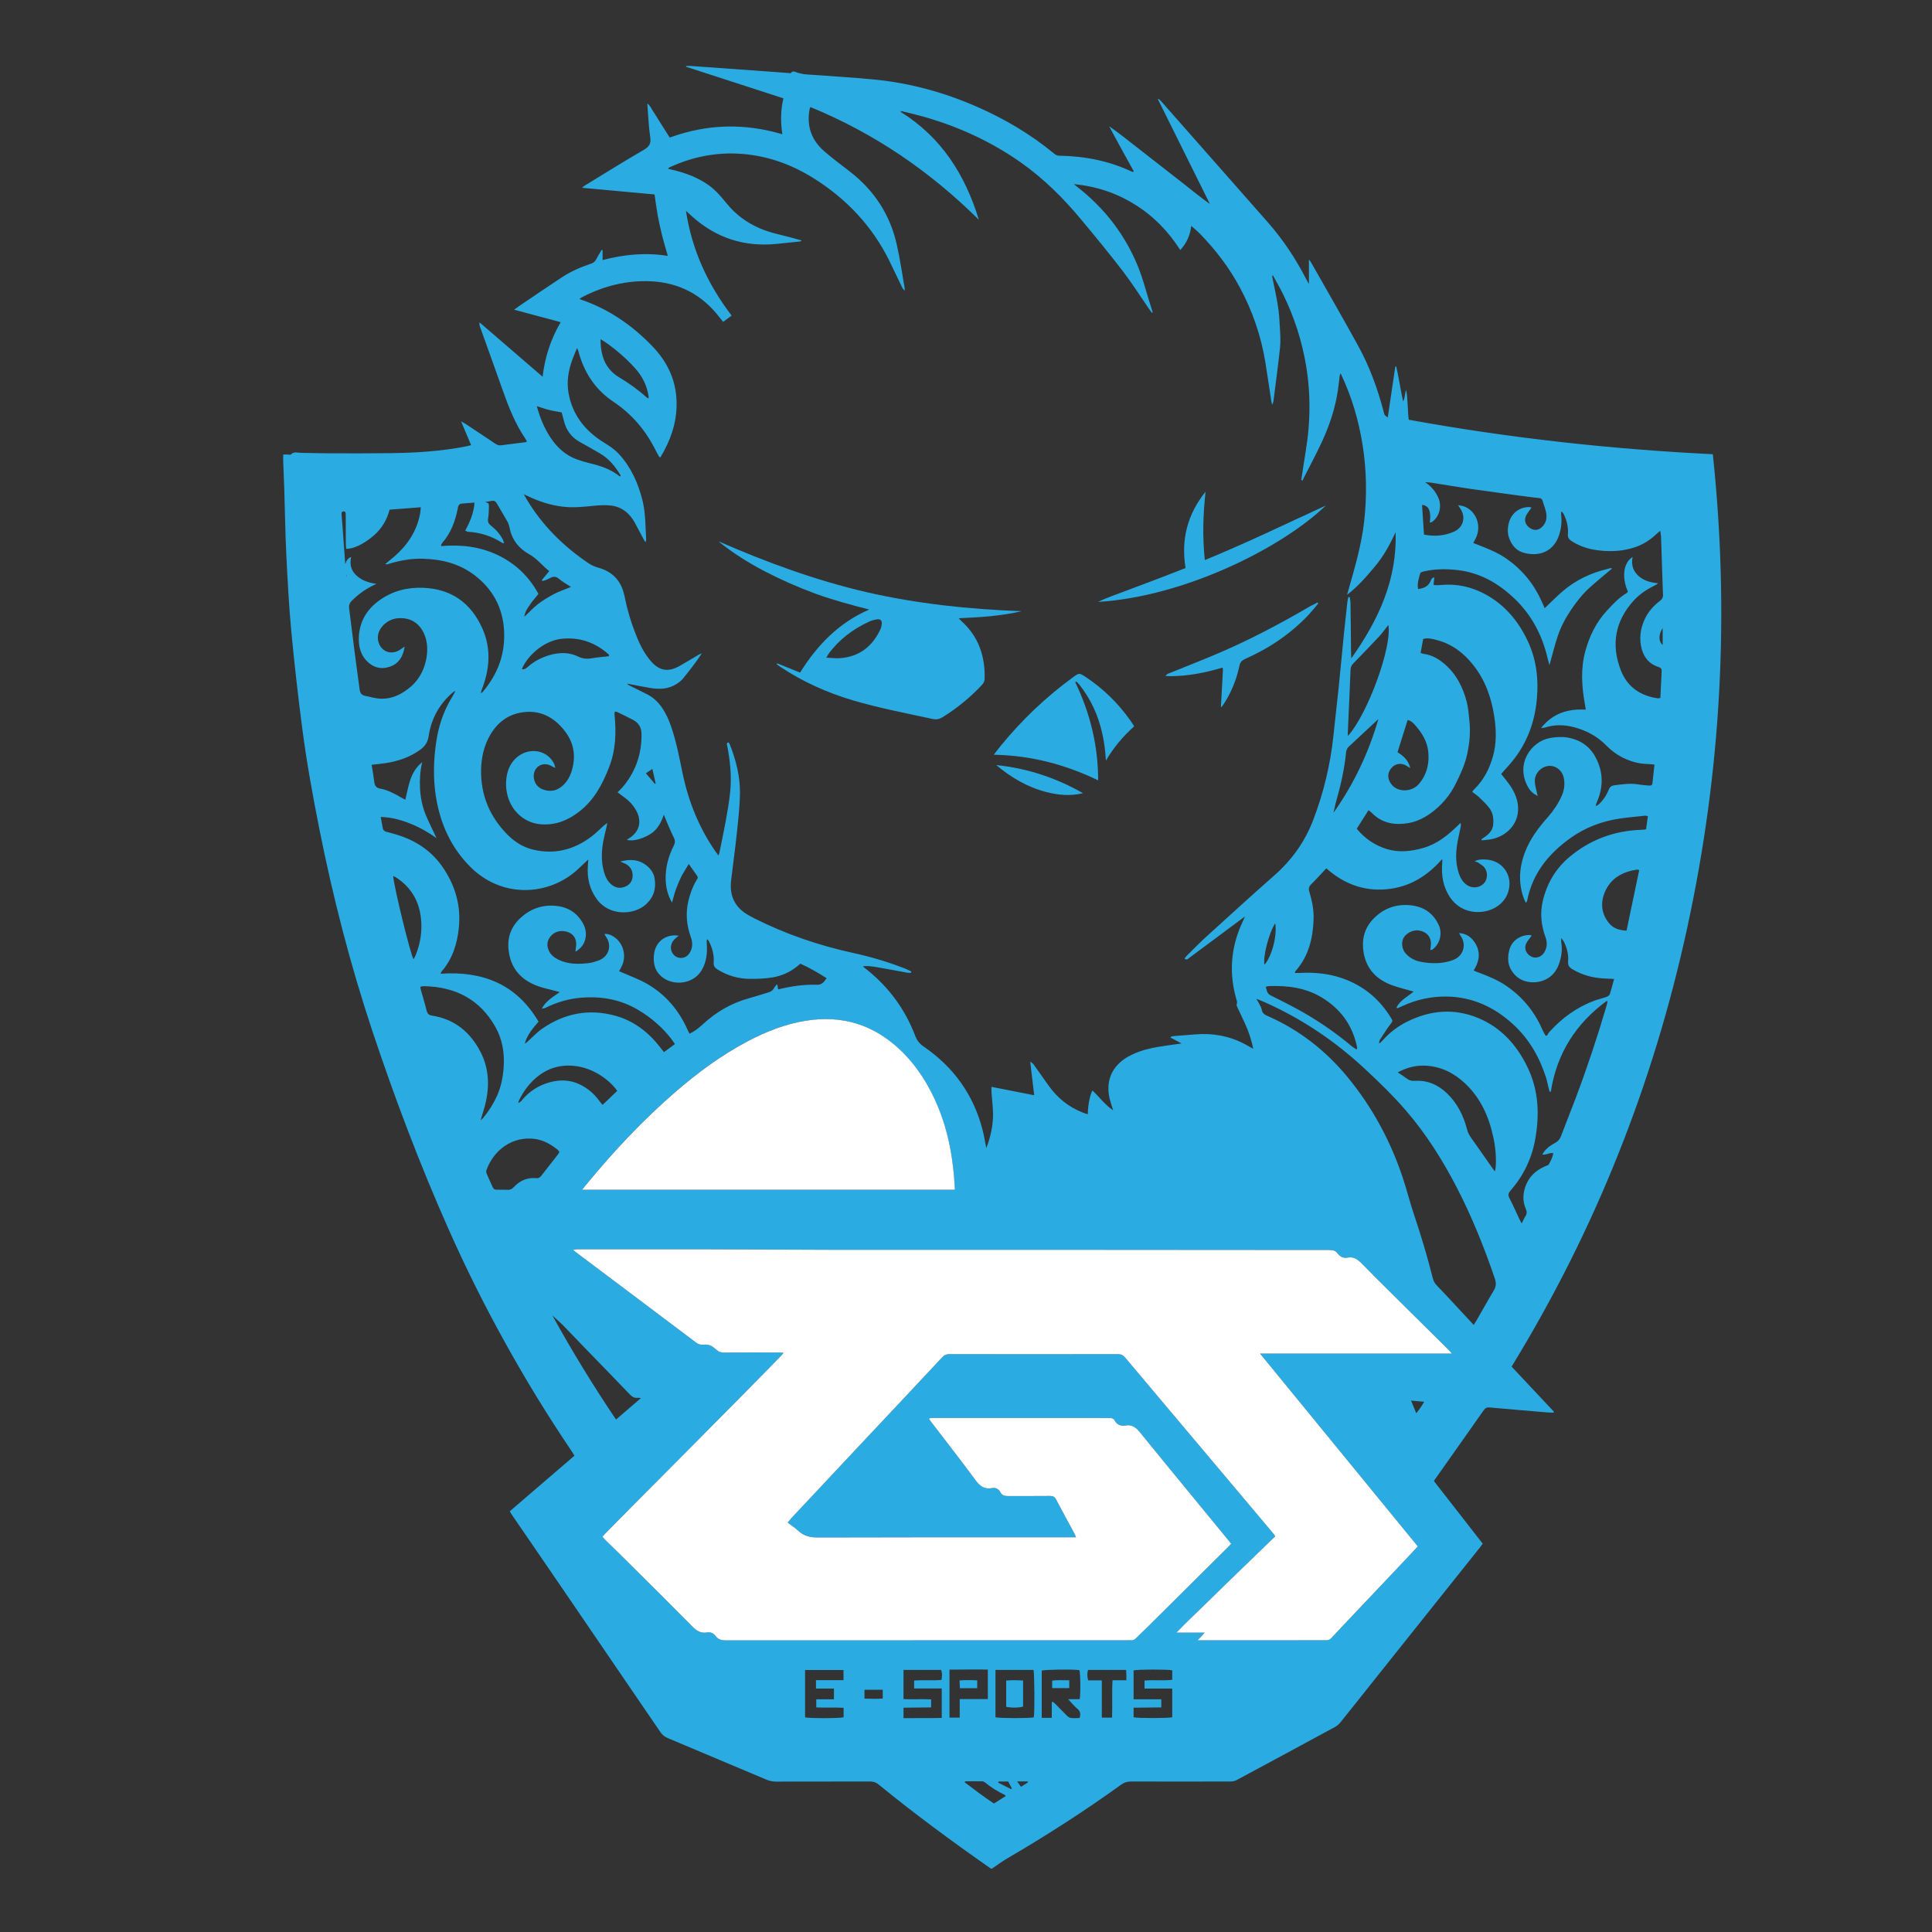 <?xml version="1.0" encoding="utf-8"?>
<!-- Generator: Adobe Illustrator 18.1.1, SVG Export Plug-In . SVG Version: 6.00 Build 0)  -->
<svg version="1.1" id="Layer_1" xmlns="http://www.w3.org/2000/svg" xmlns:xlink="http://www.w3.org/1999/xlink" x="0px" y="0px"
	 viewBox="0 0 2000 2000" enable-background="new 0 0 2000 2000" xml:space="preserve">
<rect x="0" y="0" width="2000" height="2000" fill="#333333" stroke="none"/>
<g>
	<g id="XMLID_5_">
		<g>
		</g>
		<g>
		</g>
	</g>
	<path fill="#2AACE3" d="M1773.1,470.2c-106-5.2-210.9-16.8-314.8-35.7c-1.3-10.7-0.8-20.9-2.6-30.8c-1.6,3.6-1,7.7-3.2,11.9
		c-2.8-12.7-4.4-24.6-7.1-36.2c-0.3,0-0.7,0-1,0.1c-2.5,17.2-5.1,34.4-7.8,52.7c-1.6-1.4-2.8-2-3.3-2.9c-0.7-1.5-0.9-3.2-1.4-4.8
		c-6.2-23.3-14.5-45.8-26.1-66.8c-15.8-28.8-32.2-57.2-48.4-85.7c-0.5-0.9-1.2-1.7-2.4-3.4V294c-1.2-2.1-2-3.4-2.6-4.6
		c-10.9-21.3-24-41.1-39.8-59.1c-36.8-41.9-73.8-83.7-110.7-125.6c-0.8-0.9-1.7-1.6-2.6-2.4c-0.2,0.2-0.4,0.4-0.6,0.5
		c17.9,36.1,35.8,72.3,53.8,108.4c-9.1-6.5-17.6-13.3-26.1-20.1c-8.6-6.8-17.3-13.5-26-20.3c-8.8-6.9-17.6-13.8-26.4-20.6
		c-8.5-6.6-16.9-13.4-25.8-19.5c8.3,15.7,16.9,31.1,25.4,46.5c0,0.1,0,0.3-0.1,0.4c-0.1,0.1-0.3,0.2-0.4,0.4c-0.4-0.1-1-0.1-1.4-0.3
		c-23.7-11.2-48.9-16.1-75-16.5c-2.2,0-3.8-0.8-5.4-2.1c-24.3-20.1-51.2-36-80-48.6c-33.8-14.8-69-24.5-105.7-28.1
		c-23.7-2.4-47.5-3.6-71.2-5.4c-2.9-0.2-5.8-1-8.7-1.7c-2.4-0.6-4.7-2.8-7,0.3c-0.3,0.4-1.6,0.1-2.4,0c-5.8-0.4-11.6-0.9-17.4-1.3
		c-27.9-2-55.8-4-83.7-6c-1.6-0.1-3.3,0-4.9,0c0,0.3,0,0.5-0.1,0.8c33.5,10.9,67,21.7,100.8,32.7c-3,12.4-3,24.6-1.1,37.2
		c-39.6-11.8-78.2-10.6-116.6,3.4c-2-3.2-3.9-6.2-5.8-9.1c-1.9-3-3.7-5.9-5.6-8.9c-1.9-3-3.6-6-5.6-8.9c-1.9-2.7-3-6-6.2-8.4
		c1,12.1,1.3,23.6,3,34.9c1.1,7-1.3,10-7.1,13.4c-20.6,11.9-40.8,24.6-61.1,37c-0.5,0.3-1,0.8-2.3,2c25.6,2.3,50.3,4.6,75,6.9
		c1.1,7.7,2,14.8,3.3,21.9c1.3,7,2.9,14,4.6,21c1.7,6.8,3.8,13.5,5.8,20.7c-23.2-3.7-45.2-1.5-67.5,4.3v-10.2
		c-0.3-0.1-0.6-0.2-1-0.3c-1.9,3.2-3.9,6.4-5.6,9.7c-1.2,2.4-2.9,3.8-5.5,4.6c-10.5,3.5-20.6,7.9-29.8,13.9
		c-14.9,9.8-29.6,19.9-44.3,29.8c-1.6,1.1-3.1,2.3-5.4,3.9c16.5,4.4,32.1,8.6,48.2,12.9c-10.3,17.7-16.3,36.1-18.7,56.5
		c-22.3-19.2-43.8-37.8-65.3-56.3c-0.3,1.8,0,3.2,0.5,4.6c7.8,21.8,15.7,43.5,23.4,65.4c6.2,17.6,13,34.9,23.6,50.5
		c0.6,0.9,1,1.8,1.6,2.9c-0.9,0.3-1.3,0.6-1.8,0.7c-8.4,1.1-16.9,2.1-25.3,3.2c-2.4,0.3-4.1-0.7-6-1.9
		c-10.2-6.9-20.5-13.7-30.8-20.5c-1-0.7-2.2-1.2-4.3-2.4c3.7,8.8,7,16.6,10.4,24.6c-2,0.5-3.6,0.9-5.2,1.3c-25.8,5-51.8,6.7-78,7
		c-20.3,0.3-40.7,0.2-61,0.2c-10.5,0-21-0.4-31.5-0.5c-3.7,0-7.5-1.7-10.8,1.6c-0.7,0.7-2.6,0.1-3.9,0.1h-4.1c0,2.8-0.1,5.1,0,7.4
		c0.3,9.7,0.8,19.3,1.1,29c0.7,22.5,1,45,2.1,67.4c1.3,26.6,2.7,53.2,5.2,79.7c3.2,33.7,7,67.3,11.4,100.8
		c4.5,34.7,10.8,69.1,17.6,103.4c14,70.3,31.8,139.6,54.4,207.7c23.2,69.7,49.1,138.4,78.9,205.5c18.3,41.3,38.4,81.6,60.4,121
		c20.7,37.3,43,73.6,66.9,109c1.2,1.8,2.3,3.5,3.5,5.5c-22.5,19.4-44.8,38.5-67,57.6c0.8,1.3,1.3,2.3,2,3.3
		c14.9,21.7,29.8,43.4,44.6,65.1c36.5,53.4,72.9,106.7,109.3,160.1c2,2.9,4.3,4.8,7.5,6.2c34.1,14.3,68.1,28.6,102.1,43
		c3.3,1.4,6.5,2.1,10.1,2.1c32.5-0.1,65,0,97.5-0.1c3.6,0,6.3,1,9,3.3c37,30.3,75.6,58.6,114.7,86c0.7,0.5,1.4,0.8,2.1,1.1
		c5.5-3.7,10.7-7.7,16.3-10.9c40.4-23.6,79.8-48.9,117.8-76.3c3.2-2.3,6.3-3.2,10.1-3.2c34.2,0.1,68.3,0.1,102.5,0
		c2.4,0,5.1-0.4,7.1-1.6c33.9-18.2,67.7-36.5,101.5-54.8c2.1-1.1,4.1-2.9,5.6-4.7c12.5-15.6,25-31.2,37.4-46.9
		c35.6-44.7,71.3-89.4,106.9-134c1-1.3,1.9-2.6,3.1-4.2c-17-21.8-33.8-43.4-50.5-64.8c0.5-0.8,0.6-1.1,0.8-1.4
		c16.9-24,33.9-47.9,50.7-71.9c1.7-2.4,3.3-3.2,6.2-2.9c19.7,1.8,39.4,3.4,59.2,5.1c2.3,0.2,4.5,0.2,6.8,0.3c0.2-0.3,0.3-0.6,0.5-1
		c-14.5-15.5-29-30.9-43.8-46.7c86.6-141.3,146.9-293,181.9-454.7C1781.9,798,1790.6,635,1773.1,470.2z M1446.7,778.7
		c3.5-11,6.9-22.1,10.5-33.4c3.4,0.8,5.8,3,7.7,5.3c6.9,7.8,12.4,16.5,13.6,27.2c1.3,12.4-1.3,23.8-9.5,33.6
		c-5.6,6.7-16,8.7-23.7,4.7c-5.5-2.9-10.6-10.8-6.9-18.1c3.3-6.5,10.1-9.1,16.7-5.8c1.3,0.7,2.5,1.5,4.8,2.9
		C1457.9,786.8,1452.8,782.5,1446.7,778.7z M1395.3,761.9c0-1.9-0.1-3.3,0-4.7c0.9-21.4,2-42.9,2.8-64.3c0.1-2.8,1.4-4.6,3.2-6.5
		c8.7-9,17.4-17.9,25.9-27c3.6-3.8,6.6-8.2,10-12.4C1441.3,669.3,1415.8,739.3,1395.3,761.9z M1426.9,744.4
		c-10.2,35.1-25.5,67.4-46.5,97c1-4.2,1.8-8.5,3-12.6c4.7-16.5,8.4-33.2,10.1-50.3c0.2-1.8,1.1-3.9,2.4-5.2
		C1406,763.7,1416.3,754.3,1426.9,744.4z M568.1,424.3c4.2,1.1,8.5,1.7,13.3,2.6c0.6,2.4,1.5,5.2,2.2,8.1
		c2.3,10.2,7.9,17.8,17.1,22.8c6.9,3.7,13.6,7.7,20.4,11.6c9.3,5.4,15.9,13.5,21.3,22.7c0.1,0.2,0,0.6,0,1c-0.5-0.1-1,0-1.3-0.3
		c-9.1-7.2-19.8-10.7-30.8-13.3c-4.7-1.1-9.3-2.5-13.8-4.2c-11.3-4.3-19.8-12.1-26.4-22c-6.6-9.9-11.1-20.7-14.4-32.9
		C560.1,421.8,564.1,423.3,568.1,424.3z M546.1,513.4c11.3,5.5,23.1,9.4,35.6,11c10.7,1.4,21.3,0.4,31.9-0.7
		c6.4-0.7,13-1.1,19.4-0.3c11,1.5,18.8,8,24.1,17.6c3,5.5,6,11.2,8.9,16.7c0.5,1,1.2,2,2.2,3.7c0.4-1.4,0.7-2,0.7-2.7
		c-0.8-13.6-0.5-27.3-3.8-40.7c-4.5-17.9-11.8-34.3-24.4-48c-4.4-4.8-9.8-8.4-15.4-11.8c-19.3-11.9-32.6-28.3-36.7-51.1
		c-2.2-11.9-0.2-23.6,3.9-34.9c1.3-3.7,3-7.4,4.9-12c0.8,2,1.3,2.9,1.5,3.9c5.8,21.6,17.3,39.2,36,51.7
		c19.6,13.1,34.2,30.5,44.5,51.7c0.9,1.8,1.9,3.5,2.9,5.3c0.1,0.2,0.5,0.3,1.3,0.7c1.3-2.2,2.5-4.4,3.8-6.7
		c9.2-17.1,14.1-35.2,12.8-54.7c-1.4-21.1-10.4-38.6-24.9-53.7c-20.9-21.7-45.1-38.4-73.7-48.2c-0.5-0.2-0.9-0.4-1.8-0.8
		c1.3-0.8,2.3-1.6,3.4-2.1c22.2-11.4,45.8-17.3,70.8-16.1c29.1,1.4,52.7,13.9,70.6,37c1.2,1.6,2.5,3.1,4,5c3-2.2,5.8-4.3,8.8-6.5
		c-24.8-32.4-41.2-68.1-47.3-108.5c2,1.9,4.1,3.8,6.2,5.7c24.9,22.4,54.1,31.9,87.4,28.6c8.1-0.8,16.2-1.7,24.3-2.5
		c0.6-0.1,1.1-0.2,1.8-1.1c-3.6-1-7.2-2-10.9-3c-10.9-2.9-22-5-32.5-9.6c-13.4-5.8-24.8-14.2-34-25.5c-5.5-6.7-11-13.4-18.1-18.6
		c-11.4-8.3-24.3-13.1-37.8-16.3c-1.6-0.4-3.2-0.8-5-1.2c0.5-0.6,0.8-1.1,1.2-1.3c23.9-11.1,49-16.1,75.2-14.1
		c26.9,2,51.7,11,74.5,25.3c33.9,21.3,60.5,49.4,78.3,85.5c4.4,9,8.7,18,13,27c0.6,1.3,1.4,2.6,2.8,3.7c0-0.8,0.1-1.7,0-2.5
		c-2.7-15.2-4.8-30.6-8.3-45.7c-7-30.7-23.4-55.6-48.3-74.9c-8.9-6.9-18.1-13.7-26.6-21.1c-13.4-11.6-18.6-26.4-15.1-44
		c0.1-0.5,0.3-0.9,0.7-1.8c66.1,27.1,123.8,66.5,174.4,116.7c-14.2-46.6-38.8-85.5-81-111.7c0.2-0.3,0.3-0.6,0.5-0.9
		c9.4,2.4,18.9,4.5,28.2,7.3c34.2,10.3,66.2,25.2,95.5,45.8c23.9,16.8,44.4,37.2,63,59.6c14.6,17.5,29.1,35.2,43,53.3
		c9.4,12.3,17.7,25.4,26.5,38.2c1.1,1.6,2.3,3.1,3.4,4.7c0.3-0.2,0.6-0.3,0.9-0.5c-1.3-4.2-2.6-8.5-4-12.7
		c-3.4-10.8-6.2-21.8-10.3-32.3c-13.4-34.1-34.9-62.3-63.8-84.8c-1-0.8-2-1.6-3.6-2.9c23.3,2.2,44.1,9.2,63.2,21.1
		c19.1,11.8,34.5,27.6,47,47.1c6.7-7.2,10.1-15,11.4-25c3.5,3.2,6.4,5.5,9,8.2c16.3,16.7,30.2,35,41.3,55.6
		c13.2,24.6,22.1,50.6,26.5,78.1c2.2,13.5,4.1,27,6.2,40.5c0.1,0.6,0.3,1.2,0.8,2.8c0.6-1.7,1.1-2.5,1.2-3.3
		c2.4-18.7,4.9-37.3,6.9-56c0.7-6.9,0.2-14-0.2-21c-0.4-7.3-0.8-14.6-2-21.9c-1.6-10.2-3.9-20.2-5.9-30.3c-0.1-0.4-0.1-0.9,0.6-1.6
		c3.5,6.4,7.2,12.7,10.4,19.2c11.8,23.9,19.9,49,24.2,75.3c3.5,21.3,4.2,42.8,2.4,64.2c-1.3,16.2-4.5,32.3-6.8,48.4
		c-0.2,1.6-0.5,3.2-0.7,4.8c0.4,0.3,0.8,0.5,1.2,0.8c0.3-0.6,0.5-1.3,0.8-1.8c6.5-12.9,13.5-25.7,19.5-38.8
		c7.8-17,13.7-34.6,16.4-53.2c0.7-4.8,1.2-9.6,1.8-14.4c0.1-1,0.4-1.9,1-2.9c11.4,23.7,18.7,48.6,22.8,74.4
		c4.1,26.1,4.5,52.3,1.6,78.6c-2.9,26.1-10.6,51-17.7,76.2c11.2-8.5,20.1-18.9,29-29.5c8.9-10.7,15.5-22.7,21.2-35.3
		c1.7,49.1-17.6,90.7-45.8,130.6c-0.2-2.7-0.3-4.3-0.3-5.9c-0.2-17.2-0.3-34.3-0.6-51.5c0-2-0.5-4-0.8-6c-0.5,0-0.9,0-1.4,0
		c-0.4,1.7-0.8,3.3-1,5c-1.2,10.4-2.3,20.8-3.4,31.3c-1.9,18.7-3.6,37.5-5.5,56.2c-1.8,17.2-3.8,34.4-5.6,51.6
		c-3.2,29.6-10.1,58.4-20.7,86.2c-8.6,22.7-22.2,41.8-40.5,57.9c-23.8,20.9-47.1,42.3-70.5,63.5c-6.9,6.3-13.4,13-20,19.5
		c-0.9,0.9-1.6,2-2.4,3c2.4,2,3.7,0.2,5-0.8c6.7-4.9,13.4-9.9,20.1-14.9c11.4-8.5,22.7-16.9,34.1-25.4c0.9-0.6,1.8-1.3,3.4-2.4
		c-2.3,5.2-4.4,9.5-6.1,14c-8.9,23.3-9.8,47-3,71c0.5,1.9,1.5,3.6,0.5,5.8c-0.3,0.7,0.2,1.9,0.6,2.8c2.6,5.6,5.2,11.2,7.8,16.7
		c3.9,8.3,6.7,16.9,8.8,26.6c-3.4-1.9-6.1-3.4-8.9-4.9c-16.1-8.5-33.2-11.5-51.2-10c-7.6,0.6-15.3,1.2-22.9,1.8
		c-0.9,0.1-1.8,0.3-3,1.3c3.7,2,7.3,3.9,11.8,6.3c-8.5,1.2-16,2.1-23.5,3.4c-9.4,1.5-18.6,3.8-27.3,7.9c-1.7,0.8-3.3,1.6-4.9,2.5
		c-16.6,9.7-23.2,25-18.7,43.7c0.9,3.7,2.2,7.3,3.5,11.7c-8.7-5.9-14.3-13.9-21.4-20.5c-2.6,4.4-4.8,15.8-4.8,24.6
		c-1.8-0.6-3.4-1-5-1.7c-14.8-5.7-26.5-15.2-35.6-28c-5-7-10-14.1-15-21.2c-0.9-1.3-2-2.5-4-3.5c1.3,11.4,2.7,22.7,4.1,34.7
		c-14.9-2.9-29.2-5.8-44.2-8.7c0,2.3-0.1,4.1,0,5.8c0.5,7.6,1.6,15.3,1.6,22.9c-0.1,11.7-2.5,23.1-7,34.7c-1.4-6.8-2.3-13-3.9-19
		c-9.4-36.4-30-64.9-60.9-86.1c-4.2-2.9-6.8-6.1-8.7-10.9c-10.3-27.2-26.9-50-49.6-68.3c-1.3-1-2.6-2.1-3.9-3.1
		c-0.1-0.1-0.2-0.3-0.5-0.9c4.9-0.4,9.6,0.2,14.2,1c10.7,1.8,21.3,3.9,31.9,5.8c1.1,0.2,2.3,0,3.5,0c0.1-0.4,0.2-0.9,0.3-1.3
		c-2-1-3.9-2-5.9-2.8c-17.5-6.9-35.5-12.3-53.9-16.3c-35.8-7.8-70.1-19.5-102.9-36c-1.9-1-3.8-2-5.7-3.1
		c-14.1-7.9-20-19.9-18.2-35.8c1.9-16.5,4.3-33,6-49.6c1.4-13.4,3-26.8,3.2-40.3c0.3-17.5-3.9-34.3-10.3-50.6
		c-0.3-0.8-0.7-1.5-1.1-2.2c-0.1-0.2-0.6-0.3-0.9-0.5c-2,0.9-1.1,2.5-0.8,3.8c2.9,15.3,4.5,30.7,3.1,46.2c-1,11.1-3.1,22.1-5,33
		c-1.9,10.5-4.2,20.9-6.3,31.3c-0.2,0.8-0.4,1.5-0.9,2.9c-1.5-2-2.7-3.6-3.8-5.2c-16.6-24.3-27.3-50.9-33.3-79.6
		c-3.4-16.4-6.5-33-12-48.9c-2.4-7.1-5.5-13.9-9.9-20.1c-3.8-5.4-8.5-9.8-14.4-12.9c-6.4-3.3-12.8-6.4-19.2-9.6
		c-0.7-0.3-1.4-0.7-1.9-1.7c8,1.5,15.9,3.2,23.9,4.5c9.6,1.6,19,1.2,27.4-4.3c2.3-1.5,4.7-3.3,6.4-5.4c6.8-8.4,13.5-16.9,19.5-26.1
		c-1,0.4-2,0.7-2.9,1.2c-5.6,3.3-11.2,6.6-16.8,9.9c-1.6,0.9-3.1,1.9-4.8,2.7c-10.9,5.6-19.5,3.9-27.7-5.2c-7.3-8.2-12.1-17.9-16-28
		c-4.7-11.9-8.6-24.1-11.1-36.8c-0.4-2.1-1-4.2-1.5-6.3c-3.6-13.8-12.6-22.4-26.2-26.2c-3.6-1-6.8-2.4-9.9-4.4
		c-26.2-17.6-48.2-39.3-64.5-66.6c-0.8-1.4-1.6-2.9-2.9-5.2C543.9,512.6,545,512.9,546.1,513.4z M621.7,351.1c2,1.3,3.5,2.1,4.9,3.1
		c11.1,7.7,21.3,16.5,30.4,26.5c7.7,8.4,12.8,18.2,14.4,29.6c0.1,0.6,0,1.3,0,2.2c-0.8-0.4-1.5-0.6-1.9-1
		c-8.8-8-18.4-14.8-28.6-20.9C626.3,381.7,621.7,368.2,621.7,351.1z M1313.5,1020.8c19.3-0.7,37.9,1.6,54.8,11.8
		c19.2,11.6,31.5,28.3,36.3,50.3c0.1,0.7,0.3,1.3,0.3,2c0,0.3-0.2,0.6-0.6,1.5c-1.7-1.1-3.3-2-4.8-3.2
		c-18.9-15.9-39.3-29.6-61.2-41.1c-6.6-3.5-13.3-6.9-20-10.2c-6.1-3-6.1-3-8-10.3C1311.7,1021.2,1312.6,1020.8,1313.5,1020.8z
		 M1309,998.7c-1.8-8.2,4.5-32.9,11.1-42.9C1322.3,968.5,1316.6,990,1309,998.7z M607.1,1225.9c28.1-34.2,58.3-66.3,91.7-95.3
		c23-19.9,47.3-37.9,74.2-52.2c19.2-10.2,39.2-18.2,60.8-21.7c38-6.2,70.8,4.1,98.5,30.7c17,16.3,29.1,35.8,38.2,57.4
		c11.7,27.7,16.6,56.7,17.9,86.8H602.7C604.5,1229.2,605.8,1227.5,607.1,1225.9z M600.2,1122.6c-10.1-4.9-20.6-5.1-31.2-2.2
		c-11.7,3.2-21.5,9.6-29.2,19.1c-0.8,1-1.8,1.8-3.4,2.2c0.3-1,0.6-2.1,1.1-3c4.6-9.4,10.8-17.7,18.9-24.2
		c13.2-10.6,28.3-13.5,44.7-10c14.4,3.1,29,12.6,37.9,24.7c-5.1,4.9-10,9.6-15.2,14.6c-1.1-1.4-2.1-2.4-3-3.6
		C615.4,1132.6,608.6,1126.6,600.2,1122.6z M678.7,811c-0.3,0.3-0.3,0.5-0.4,0.5c-0.2,0-0.4,0-0.5-0.2c-2.8-3.2-5.6-6.5-9.2-10.8
		c1.4-0.9,2.8-1.9,4.2-2.8c0.7-0.4,1.3-0.9,2.5-1.8C676.6,801.3,677.7,806.3,678.7,811z M630.6,677.9c-0.1,0.5-0.3,1-0.4,1.4
		c-1.1,0.1-2.2,0.3-3.3,0.4c-4.5,0.5-8.9,0.8-13.3,1.6c-5.1,0.9-9.6,1-14.8-1.5c-9.4-4.7-19.7-4.6-29.7-1.7
		c-8.2,2.4-15.8,6.2-22.3,11.9c-1.9,1.6-3.7,3.4-6.6,2.7c5.5-13.5,22.3-29.3,41-31.4C600.4,659.3,616.6,665.2,630.6,677.9z
		 M457.9,561.9c8.8-10.1,13.3-22.2,15.9-35.1c0.2-1.1,0.3-2.4,0.9-3.4c0.5-0.9,1.6-1.9,2.5-2c4.4-0.5,8.9-0.7,14-1.1
		c-0.7,10.6-4.6,19.8-9.6,29c1.2,0.5,2.1,1.1,2.9,1.2c12.8,0.7,24.5,4.5,35.3,11.4c0.4,0.3,0.9,0.3,2,0.6c-0.4-1.3-0.5-2.4-1-3.4
		c-3-6.1-7.5-11-12.8-15.2c-2.5-2-3.3-4.1-2.7-7.3c0.7-3.9,0.7-8,0.8-11.9c0.1-3.7-0.1-3.8-3.9-5c2.2-0.4,4.5-0.8,6.8-1.2
		c2.4-0.4,4,0.3,5.3,2.6c3.6,6.4,7.5,12.6,11.1,19c1,1.9,1.7,4,2.1,6.1c2.3,12.5,9.6,21.6,20.4,27.6c8.1,4.5,13.5,11.8,20.7,17.4
		c-2.8,3.3-5.2,6.3-7.7,9.3c0.2,0.3,0.4,0.6,0.7,0.9c1-0.2,2.1-0.4,3-0.8c1.7-0.7,3.4-1.4,5-2.3c3.3-1.8,6-1.7,9,0.9
		c3.7,3.1,7.9,5.4,12.5,8.4c-6.1,2.5-12.1,4.5-17.5,7.3c-5.7,3-11.3,6.4-16.5,10.3c-4.9,3.8-9.2,8.5-14.3,13.3
		c0.6-5.4,3.5-9.1,6-12.8c2.5-3.7,5.5-7,8.6-10.9c-9.8-18-23.9-31.6-42.6-40.4c-18.4-8.7-37.9-10.8-58-9.1c-0.1-0.4-0.2-0.9-0.2-1.3
		C457.1,563.3,457.4,562.5,457.9,561.9z M358.6,596.9h-0.2v-1.8h0.2V596.9z M372.3,713.8c-1.7-12.7-3.5-25.4-5.1-38.1
		c-2-15.3-3.8-30.7-5.8-46c-0.4-3.1,0.4-5.4,2.6-7.6c6.5-6.6,13.9-12,22.2-16c1.2-0.6,2.3-1.2,3.5-1.7c-7.6-1.1-14.3-3.1-20-8
		c-6-5.1-8-11.6-6.2-19.9c-4.1,1.8-5.1,4.6-6.1,7.6c-1-14.3-2-28.5-3.1-42.8c-0.2-3-0.6-6-0.7-8.9c-0.1-1.4,0-2.8,1.8-3
		c2.1-0.2,2.5,1.3,2.5,2.9c0,10,0,20,0.1,30c0,1.9,0.2,3.9,0.3,5.8c7.6,0.3,18.4-5,28.5-13.6c8.3-7.2,13.7-16.2,16.5-26.9
		c10.7-0.8,21.1-1.7,32.3-2.5c-0.3,2.9-0.4,5.3-0.9,7.6c-3.6,17.7-13.1,31.8-26.6,43.5c-2.9,2.5-5.9,4.8-9.3,7.7
		c2.1,0.7,3.6-0.2,5-0.6c11.1-3.2,22.3-5.3,34-4.9c19.6,0.5,38,5.1,53.8,17.3c18.5,14.3,28.8,33.2,30.2,56.8
		c1.4,24.4-6.5,45.5-22.2,63.9c-0.3,0.4-0.8,0.6-1.9,1.3c0.4-1.6,0.5-2.6,0.9-3.5c8.3-21.1,10.2-42.5,0.7-63.7
		c-11.7-26.2-31.9-40.8-61-42c-16.3-0.7-31.5,3.1-44.9,12.5c-13.3,9.3-21.2,22-21.9,38.5c-0.5,10.4,2.1,19.9,10.5,26.9
		c7,5.8,15,6.5,23,3.2c8.3-3.4,12.4-10.5,13.9-20.3c-1.7,1.2-2.6,1.8-3.5,2.4c-5.6,4.4-12.5,4.9-17.6,1.5c-5.4-3.6-8-11.2-6-17.7
		c2.4-8,10.4-14.4,19.2-15.4c13.9-1.5,24.2,5.2,29,18.4c5.4,14.5,1.3,38.7-14.7,52.3c-8.9,7.6-18.9,12.8-30.8,12.5
		c-5.7-0.1-11.4-2-17.1-3.1C373.9,719.3,372.7,716.9,372.3,713.8z M396.3,857.6c-0.7-3.8-1.4-7.5-2.2-11.9c11,0.3,20.9,3,30.6,6.9
		c9.7,3.8,18.7,9,27.2,15c-3.8-8.2-8-16.3-11.4-24.6c-3.4-8.5-5.2-17.5-5.7-26.8c-0.4-9.1,0-18.2,2.3-27.2c-6,4.7-9.8,11-12.2,17.8
		c-2.3,6.7-3.5,13.7-5.3,21.1c-1.7-0.9-3.1-1.6-4.5-2.4c-6.8-4-13.7-7.7-21.5-9.1c-3.9-0.7-5.6-2.8-6.1-6.6
		c-0.7-5.9-1.8-11.8-2.8-18.1c5.2-0.6,9.8-1,14.4-1.7c13-2,25.2-6.1,36-13.9c4.7-3.5,7.7-7.7,8.6-13.9c2.7-18.3,11.2-33.7,25.4-45.7
		c0.6-0.5,1.2-0.9,2.3-0.9c-1.4,2.4-2.7,4.8-4.1,7.2c-8.4,13.9-13.3,29.1-15.7,45c-2.8,18.5-3.3,37.3-0.5,55.8
		c4.3,28.4,15.6,53.8,36.2,74.2c31.3,30.9,76.4,29.9,106.6,5.8c4.1-3.3,7.9-7.2,11.8-10.8c0.8-0.8,1.6-1.5,3.3-3.1
		c-0.2,3.2-0.3,5.2-0.5,7.3c-0.8,12.2,1.9,23.5,9.1,33.5c13,18.3,39,17,51.4,5.4c7.9-7.4,10.4-16.4,8.6-26.8
		c-0.8-4.9-3.5-9-7.3-12.3c-8.3-7.2-17.8-7.8-28.2-4.9c1.3,0.5,2.6,1,3.9,1.6c5.4,2.3,8.7,6.3,8.9,12.2c0.2,5.2-2.1,9.5-6.9,11.8
		c-5.3,2.5-10.4,2-15-1.8c-4.3-3.5-6.5-8.4-7.9-13.6c-2.8-10.2-2.5-20.5-0.7-30.7c0.9-4.9,2.2-9.8,3.3-14.6c0.3-1.3,0.5-2.5,1-4.9
		c-1.8,1.4-2.8,2-3.7,2.8c-4.2,3.8-8.2,7.9-12.7,11.3c-18,13.6-38,18.8-60.2,13.6c-10.3-2.4-19.1-7.9-26.5-15.3
		c-18.4-18.5-27.9-40.7-27.6-66.9c0.2-12.7,2.8-24.9,9.1-36c7.5-13.1,18.4-21.8,33.7-24c17.9-2.6,31.9,4.6,42.9,18.1
		c10.8,13.2,13,28.1,7.6,44.2c-1.7,5-4.4,9.4-8.2,13c-5.9,5.8-12.9,7.4-20.7,4.7c-6.1-2.1-9.8-7.4-9.9-13.7
		c-0.2-9.5,8.6-15.3,17.3-11.3c1.5,0.7,2.9,1.6,5,2.7c-0.4-1.7-0.5-2.8-0.9-3.8c-5.6-12.6-20.7-17.5-33.5-10.9
		c-6.3,3.3-10.7,8.3-13.5,14.8c-5.8,13.9-4.2,36.8,12.4,50c6.4,5.1,13.8,7.8,22.1,8.2c14.6,0.7,27-4.5,38.3-13.3
		c15.5-12,24.1-28.5,31-46.3c6.7-17.4,7.3-35.4,5.5-53.6c-0.1-0.8-0.1-1.7,0-2.5c0-0.3,0.3-0.6,0.6-1.1c0.7,0.2,1.5,0.2,2.2,0.5
		c5.5,2.7,11.1,5.3,16.5,8.2c5.6,3,8.5,7.8,8.6,14.2c0.3,20.1-5.6,38.1-18.2,53.7c-1.9,2.4-4.2,4.5-6.6,7c2.9,2.2,5.4,4,7.9,5.9
		c4.6,3.4,8.4,7.6,11.2,12.6c6.5,11.6,3.6,22.7-7.8,29.5c-0.5,0.3-1,0.7-1.7,1.2c6,1.7,15.4-0.7,23.6-5.5
		c7.6-4.5,11.6-11.5,14.7-20.5c1.7,4.2,3,7.4,4.4,10.6c1.9,4.4,3.8,8.9,6,13.2c1.4,2.8,1.4,5.2,0,8c-5.7,11.2-8.9,23-8.5,35.6
		c0.3,8.2,2.2,16.1,6.6,23.6c1.3-4.5,2.3-9.1,3.9-13.5c1.6-4.5,3.5-9,5.6-13.3c2.2-4.3,4.9-8.3,7.8-13.2c3.3,4.6,6,8.4,8.7,12.3
		c1.4,1.9-0.1,3.5-1,5c-3.9,6.7-6.4,13.8-8.2,21.4c-2.9,12.6-1.7,24.8,2.6,36.8c2.2,6.1,2.1,11.8-1.6,17.2
		c-4.7,6.6-14.1,5.9-17.8-1.2c-2.2-4.2-1.3-9.7,2.4-13.4c1.1-1.2,2.4-2.1,4.5-3.9c-2.3-0.2-3.7-0.4-5.1-0.3
		c-11.1,0.7-18.9,8.1-20.4,19.1c-1.4,10.2,1.1,19.1,9.8,25.1c11.7,8.1,31,6.1,39.5-8.2c5.3-8.9,5.9-18.6,5.2-28.5
		c-0.1-1.1-0.1-2.2,0.5-3.6c0.6,0.8,1.5,1.6,1.9,2.5c3.4,6.8,5.4,14,4.8,21.7c-0.3,3.6,1.2,5.4,4,7.2c10,6.2,21,9.5,32.7,9.7
		c8.1,0.1,16.4-0.2,24.3-1.5c10.7-1.8,20.3-6.5,28.7-14.2c9.4,4.1,18.2,9.3,27.2,15c-2.6,3.8-4.9,7-9.8,6.8
		c-13.6-0.4-26.9,1.5-40.3,4.8c-0.2-0.9-0.5-1.6-0.5-2.4c-0.1-0.8,0.1-1.6-0.8-2.8c-1.1,1.3-2.3,2.5-3.1,4c-1.2,2.2-3,3.5-5.3,4.2
		c-6.9,2.1-13.7,4.3-20.6,6.2c-18.2,5-34,14.2-47.8,27c-4,3.7-8.3,7.1-13.7,9.7c-0.7-1.4-1.5-2.7-2-4c-9-20.3-22.7-36.5-41.9-47.6
		c-7.9-4.6-16.6-7.7-25-11.4c-1.2-0.5-2.4-1-4-1.7c0.9-1.7,1.6-3.1,2.4-4.5c5.7-11,2.2-24.8-8.1-31.3c-2.7-1.7-5.5-3-9.4-2.8
		c0.5,1,0.7,1.8,1.1,2.3c7,9.3,3.6,21.2-7.3,25.2c-3.3,1.2-6.7,2.3-10.1,2.7c-10.7,1.2-21.3,1.4-31.3-3.5c-4.3-2.1-8-4.9-10-9.3
		c-2.3-4.9-2.1-9.8,1.2-14.2c3.5-4.6,8.4-6.7,14-6.1c9.9,1,14.7,8,12.6,18c-0.2,0.8-0.1,1.5-0.2,3.3c5.4-3.4,8.6-7.3,10-12.7
		c2.3-9-1.2-16.4-6.7-23c-6.2-7.4-14.7-11-24.1-11.8c-13.6-1.2-25.7,3-35.8,12.2c-9.6,8.7-14.1,19.7-12.8,32.7
		c1.8,19.5,12.8,32,30.9,38.4c5.6,2,11.5,3.1,17.3,4.7c1.4,0.4,2.8,0.8,4.9,1.3c-7.1,5.1-14.3,9-18.7,17.2c1.8-0.4,2.9-0.4,3.8-0.9
		c11.8-5.8,24.2-9.5,37.3-10.5c20.9-1.7,40.8,1.9,59,12.8c13.2,7.9,24.6,17.7,34,29.8c1.2,1.6,2.3,3.2,3.8,5.4
		c-3.8,2.8-7.3,5.4-11.4,8.4c-1.5-1.9-2.7-3.5-4-5.2c-12.1-15.5-27.1-27.2-46.3-32.5c-27.2-7.5-52.5-2.6-75.6,13.3
		c-5.6,3.8-10.2,9-15.3,13.5c-0.8,0.7-1.6,1.5-2.8,2c2.3-8.9,8.1-15.6,14.2-22.7c-22.8-38.7-57.7-52.6-101.4-49.6
		c0.5-1.2,0.7-2,1.2-2.5c11.2-13,16-28.5,17.7-45.3c2.2-22.2-3.4-42.3-15.5-60.7c-11.9-18.2-28.9-29.6-49.6-35.7
		c-3.5-1-7-2-10.6-2.9C397.7,860,396.6,859.3,396.3,857.6z M428.1,993c-3-4.1-20.4-75.3-21.1-86.2c1.2,0.6,2.2,1,3.1,1.6
		c15.4,10,23.8,24.4,25.7,42.4c1.4,13.1-0.6,25.9-5.6,38.2C429.7,990.3,428.9,991.6,428.1,993z M497.5,1159.7
		c2.1-7.4,4.4-13.7,5.7-20.2c3.6-17.4,2.5-34.6-5.8-50.6c-10.6-20.4-26.7-33.8-49.9-37.5c-3.3-0.5-4.9-1.7-5.8-5
		c-1.8-7.3-4-14.4-6-21.6c-0.3-0.9-0.4-1.9-0.6-3.3c1.5-0.3,2.7-0.7,3.9-0.6c32.2,0.6,57.7,13.5,73.8,42.1
		c7.2,12.8,9.6,26.8,8.6,41.5c-0.7,10.6-2.7,20.8-7.1,30.4c-3.8,8.2-8.6,15.8-14.4,22.7C499.4,1158.2,498.7,1158.6,497.5,1159.7z
		 M555.2,1219.6c-9-0.8-16.7,2.3-22.9,8.9c-2.1,2.3-4.2,3.4-7.3,3.2c-3.6-0.2-7.3-0.1-11-0.1c-1.9,0-3.1-0.8-3.9-2.5
		c-2.1-4.7-4.3-9.4-6.3-14.1c-0.5-1.1-0.6-2.7-0.2-3.8c7.6-20.9,26.9-35.2,50-32.2c8.8,1.2,16.4,5.4,23.3,10.9
		c0.6,0.5,1.2,1.2,1.7,1.8c0.2,0.2,0.2,0.6,0.4,1.2c-0.5,0.8-1.1,1.8-1.8,2.7c-5.7,7.2-11.3,14.4-16.9,21.6
		C558.8,1219.1,557.5,1219.9,555.2,1219.6z M571.8,1361.7c4.4,4.1,8.4,7.5,12,11.2c7.9,8.1,15.7,16.3,23.5,24.4
		c14.8,15.3,29.7,30.5,44.4,45.9c2.5,2.6,4.9,4.3,8.6,3.8c0.6-0.1,1.3,0.1,3.2,0.3c-9,7.8-17.2,14.8-25.8,22.2
		C614.1,1434.5,592.3,1398.9,571.8,1361.7z M873.4,1777.7c-4.2,1.2-35.5,1.2-40,0.1v-49h39.8v10.5h-28.5v8.7h18.6v11.1h-18.3v8.4
		c9.2,0.5,18.5-0.1,28.3,0.4V1777.7z M913.8,1758.3c-6.2,0.5-12.4,0.3-18.9,0.1v-9.2h18.9V1758.3z M974.9,1747.8v30.6
		c-13.2,0.3-26.2,0.1-39.6,0.2v-10.8c9.7-0.1,19-0.2,28.6-0.3v-8.3c-9.5-0.5-18.9,0.1-28.6-0.3v-30.2h38.9c1.2,3.6,1.2,4.4,0.5,10.3
		c-9.2,1-18.7-0.1-28.4,0.7v8.2H974.9z M993.5,1778.1h-10.6v-49.7c13.3-0.2,26.3-0.1,39.7-0.1v30.6h-29.1V1778.1z M1028.9,1867
		c-10.3-6.8-20.2-14.4-30.2-21.9c0.1-0.4,0.3-0.7,0.4-1.1c5.8,0,11.6-0.1,17.3,0c1.1,0,2.3,0.5,3.2,1.1c6.3,5.3,13.2,9.4,20.6,13
		c0.3,0.1,0.4,0.5,0.9,1.2C1037.1,1861.9,1033.3,1864.3,1028.9,1867z M1046.7,1852.1c-4.5-2.2-9-4.5-13.4-6.7
		c0.1-0.4,0.2-0.8,0.3-1.2h10.1c1.2,2.3,2.4,4.7,3.7,7.1C1047.2,1851.5,1047,1851.8,1046.7,1852.1z M1056.9,1849.7
		c-1.2-1.7-2.2-3.2-3.9-5.6h10.9c0.1,0.3,0.2,0.7,0.3,1C1062,1846.5,1059.7,1847.9,1056.9,1849.7z M1070.2,1777.8
		c-4.4,1.1-35.6,1-39.7-0.1v-49h39.4C1070.9,1732.4,1071.2,1772.5,1070.2,1777.8z M1109.7,1763.4c1.9,1.9,3.6,3.9,5.7,5.6
		c3,2.5,3.4,5.4,2.2,9.5c-3,0-6.2,0.3-9.2-0.1c-1.6-0.2-3.2-1.6-4.4-2.8c-3.8-3.7-7.4-7.6-11.2-11.4c-0.9-0.9-1.9-1.7-2.9-2.5
		c-0.4,0.1-0.7,0.3-1.1,0.4v16.2h-10.4v-48.9c3.4-1.1,31.8-1.5,39-0.5c1.1,3.5,1.4,23.5,0.3,30.1h-11.9
		C1107.7,1761.1,1108.7,1762.3,1109.7,1763.4z M1166,1739.4h-14.3c-0.8,13.1,0,25.7-0.5,38.7h-10.6v-38.6h-14.1
		c-1.2-3.9-1.1-7.2-0.2-10.8h39.4c0.1,1.7,0.3,3.3,0.3,4.8C1166,1735.1,1166,1736.7,1166,1739.4z M1213.5,1777.7
		c-4.5,1.1-35.8,1.1-40,0v-9.9c9.6-0.1,19-0.2,28.7-0.3v-8.4h-28.7v-29.9c3.9-1.1,35.2-1.2,40-0.1v9.8c-9.3,1.2-18.8-0.1-28.7,0.8
		v8.3h28.7V1777.7z M1304.3,1401.1c55,67.2,109.1,133.3,163.4,199.7c-4.2,4.5-8.1,8.8-12.1,13c-18.8,19.9-37.5,39.7-56.3,59.5
		c-7,7.4-14,14.7-20.9,22.2c-1.6,1.8-3.3,2.5-5.6,2.5c-9.3-0.1-18.7,0-28,0h-105c2.7-2.9,4.7-5.1,7.3-7.9h-29.3
		c11.7-12.2,23.3-22.8,34.4-33.8c11.1-11,22.4-21.9,33.7-32.8c11.3-11,22.7-22,34.3-33.2c-1.1-1.4-1.9-2.6-2.8-3.7
		c-50.9-60.4-101.8-120.8-152.6-181.2c-2.1-2.5-4.3-3.6-7.6-3.6c-58.2,0.1-116.3,0.1-174.5,0c-2.9,0-4.9,0.8-7,2.9
		c-26.6,28.5-53.3,56.9-80,85.3c-25.4,27.1-50.8,54.2-76.2,81.3c-1.3,1.4-2.5,3-4.1,4.9c3.9,3,7.8,5.5,11.1,8.6
		c5.7,5.3,12.2,6.8,20,6.8c86.8-0.3,173.6-0.2,260.5-0.2h6.9c-0.8-2-1.3-3.2-1.9-4.3c-6.2-11.6-12.6-23.1-18.7-34.8
		c-1.4-2.7-3.1-3.7-6.2-3.7c-14.5,0.2-29,0-43.5,0.1c-3.5,0-6.2-0.6-7.9-3.8c-2-3.7-5-5.2-9.1-4.4c-7.4,1.3-12-1.9-16.5-7.9
		c-15.1-20.5-30.8-40.6-46.3-60.8c-0.7-0.9-1.4-1.9-2.2-3.1c1.9-1.3,4-0.8,5.8-0.8c55.8,0,111.7,0,167.5,0c4.5,0,9,0.1,13.5,0
		c2.4-0.1,4.3,0.4,5.5,2.6c2.5,4.5,6.5,6,11.3,5.2c6.4-1.1,10.5,1.7,14.6,6.7c30.2,37.2,60.8,74.2,91.2,111.3
		c1.1,1.4,2.2,2.8,3.5,4.4c-1.4,1.5-2.5,2.7-3.6,3.8c-27.7,27.5-55.3,54.9-83,82.4c-3.9,3.9-8,7.6-11.8,11.5
		c-1.5,1.5-3.1,2.4-5.3,2.2c-1.2-0.1-2.3,0-3.5,0c-138.6,0-277.3,0-416,0.1c-4.4,0-7.8-0.9-10.4-4.4c-2.3-3.1-5.3-4.4-9.1-3.8
		c-6.4,1.1-10.7-1.7-15.1-6.2c-22.8-23.1-45.9-46-69-68.9c-6.8-6.8-13.8-13.5-20.7-20.3c-1.1-1.2-2.2-2.4-3.4-3.7
		c1.1-1.2,1.9-2.2,2.9-3.2c9.7-9.8,19.4-19.7,29.1-29.5c18.3-18.4,36.7-36.8,55-55.3c20.9-21,41.8-42.1,62.6-63.2
		c11.7-11.8,23.4-23.8,35-35.7c0.9-0.9,1.6-1.9,3-3.5c-2.3-0.1-3.9-0.3-5.5-0.3c-18.5,0-37-0.1-55.5,0.1c-3.2,0-5.9-0.5-8.2-2.7
		c-0.6-0.6-1.4-0.9-2-1.5c-3.3-3.3-7.2-4.5-11.8-4c-2.9,0.3-5.4-0.4-7.8-2.3c-41.6-31.4-83.3-62.7-125-94c-0.5-0.4-1-0.8-2.1-1.9
		c1.8-0.2,3-0.5,4.1-0.5c45.5,0,91-0.1,136.5,0c42.3,0.1,84.6,0.4,127,0.5c74.7,0.1,149.3,0,224,0c97,0,194,0.2,291,0.2
		c3.5,0,6.5,0.4,8.7,3.5c2.6,3.4,6,5.2,10.4,4.4c6.2-1.2,10.4,1.7,14.7,6.1c16.9,17.3,34.2,34.2,51.3,51.2
		c12.7,12.6,25.3,25.1,38,37.6c1.1,1.1,2.2,2.4,4,4.4H1304.3z M1474.3,1451.1c-2.4,4.3-4.9,7.8-8.2,11.9c-1.9-4.6-3.4-8.4-5.4-13.1
		C1465.4,1450.3,1469.4,1450.7,1474.3,1451.1z M1546.2,1336.2c-6.1,10.1-11.8,20.5-17.7,30.7c-0.8,1.4-1.8,2.8-2.9,4.7
		c-5.4-5.8-10.5-11.3-15.6-16.8c-7.6-8.2-15.2-16.4-22.9-24.4c-2-2.1-3.2-4.5-3.9-7.3c-5.6-22.3-12.2-44.2-19.5-66
		c-4.2-12.4-7.3-25.2-11.5-37.7c-12.7-38.3-31.6-73.3-57.3-104.5c-22.7-27.5-50.2-49-83-63.3c-2.9-1.3-5.1-2.7-5.7-6.1
		c-0.3-1.9-1.3-3.8-2.2-5.5c-0.9-1.8-1.9-3.4-3.5-6.1c3.4,1.4,6,2.4,8.5,3.5c38.4,17,72.8,40.2,103.6,68.8
		c14.9,13.8,29.5,28,42.8,43.4c20.9,24.2,37.8,51.1,52.5,79.4c15.9,30.7,28.7,62.6,39.8,95.3
		C1549,1328.6,1548.7,1332.1,1546.2,1336.2z M1548.3,1208.6c-0.1,1.1-0.4,2.1-0.8,4.1c-1.4-1.9-2.2-3-3-4.1
		c-7.2-10.2-14.3-20.5-21.5-30.6c-2-2.8-3.5-5.5-4.3-8.8c-3.7-14.3-10.1-27.2-20.9-37.5c-9.2-8.8-20.1-13.6-33-12.8
		c-3.2,0.2-5.8-0.3-8.4-2.3c-2.7-2.1-5.7-3.9-9.5-6.5c9.9-5.2,19.3-7.5,29.3-6.9c15.6,0.9,28.8,7.5,40.2,18.1
		c16.2,15.2,24.8,34.3,29.4,55.6C1548.1,1187.3,1549.1,1197.9,1548.3,1208.6z M1683.8,963.4c-7.4-0.4-13.6-2.2-18.1-7.7
		c-8.1-9.8-9.1-21.2-4.3-32.4c6.1-14.3,18.4-20.9,33.2-23.1c0.4-0.1,0.9,0.2,2.3,0.5C1692.6,921.6,1688.2,942.2,1683.8,963.4z
		 M1721.2,667.7c-4.4-3.7-4.5-10.7,0-17.5V667.7z M1718.4,622c-6.6,5-12,11-15.6,18.6c-4.8,10.1-6.2,20.7-3.2,31.6
		c2.5,8.8,7.9,15.1,16.5,18c4.3,1.5,4.1,2.4,4,5.7c-0.4,8.8-0.8,17.6-1.3,26.6c-1.2,0.2-2,0.5-2.7,0.4c-18.1-2.6-31.6-11.9-38.2-29
		c-10.4-26.6-5.9-51.1,13.4-72.3c6.1-6.7,13.7-11.6,21.8-15.6c1.1-0.6,2.3-1.2,3.4-2.2c-7.5-0.7-14.4-2.4-20.2-7.5
		c-5.8-5.2-7.9-11.7-6.2-19.7c-9.6,5.8-11.5,21-4.9,35.9c-0.4,0.4-0.7,1.1-1.2,1.4c-8,4.7-14.3,11.4-20.5,18.2
		c-11.2,12.1-18.2,26.5-22.5,42.4c-4.8,18-3.6,36-0.4,54c0.3,1.9,0.6,3.8,1,6.1c-18.5-1-34,3.7-46.3,19c1.8-0.2,2.7-0.1,3.5-0.3
		c10.3-3.4,20.6-3.2,31-0.4c12.7,3.4,23.8,9.4,33,18.8c10,10.2,22.1,16.5,36.2,18.7c2.8,0.4,5.6,0.4,8.5,0.6
		c1.6,0.1,3.2,0.3,5.2,0.5c-0.7,6.8-1.4,13-2.1,19.3c-0.2,2.2-1.8,2.6-3.6,2.4c-3.5-0.3-7-0.5-10.4-1.1c-8.5-1.5-16.9-0.3-25.3,0.8
		c-3,0.4-4.8,1.6-5.9,4.5c-2.4,6-5.9,11.2-10.7,15.5c-0.7,0.6-1.5,1.2-3,1.3c0.5-1.3,0.9-2.6,1.4-3.8c6.8-15.8,6.8-31.3-1.5-46.7
		c-6.2-11.6-16.3-18-28.8-20.2c-5.9-1-12.4-0.6-18.3,0.5c-19.5,3.5-36.3,27-22.5,51.1c2.2,3.8,5.2,6.6,9.8,8.9
		c-0.3-1.4-0.6-2.3-0.8-3.3c-0.8-3.9-2-7.8-2.2-11.7c-0.3-7,4.7-13.5,11.2-15.5c8.8-2.7,17.4,3.1,19,12.7c1.1,6.5,0.1,12.6-2.7,18.5
		c-3.6,7.8-8.3,14.8-14,21.2c-9.7,11-18.6,22.7-23.8,36.7c-6.1,16.2-6.9,32.5-0.5,48.8c0.4,0.9,0.8,1.8,1.6,3.3
		c0.6-1.1,1.2-1.7,1.3-2.4c5.5-28,22-48.4,44.6-64.6c15.3-11,32.5-17.5,51.1-20.3c8.7-1.3,17.5-2,26.3-3c0.8-0.1,1.6,0.2,3,0.5
		c-0.6,4.6-1.2,8.9-1.9,13.6c-1.8,0.2-3.2,0.5-4.7,0.5c-28.2,0.9-53.3,10.2-74.8,28.3c-14,11.8-23,27-27.3,44.9
		c-3.2,13-1.8,25.7,2.8,38.3c1.9,5.3,1.6,10.5-1.4,15.4c-2.8,4.7-8.4,6.6-12.9,4.6c-5.5-2.5-8.3-8.2-5.9-13.6
		c1.3-2.9,3.7-5.3,5.8-8.3c-0.5-0.2-1.3-0.7-2.1-0.7c-7.7-0.2-18.1,4.4-21,15.3c-2.8,10.2-1.2,19.1,6.4,26.7
		c8.5,8.5,24.1,9.3,34.7,2c5.8-4,9-9.8,11-16.2c2-6.6,2.8-13.4,1.6-20.3c-0.2-1,0-2.1,0-4.4c1.3,1.9,2.1,2.7,2.6,3.6
		c3.3,6.5,5.1,13.4,4.5,20.7c-0.4,3.9,1.2,6.1,4.4,8c10.1,6.1,21.1,9,32.7,9.6c3.3,0.2,6.6,0.3,10.5,0.5c-1.6,5.8-2.8,10.9-4.5,15.9
		c-0.4,1.2-2.3,2.3-3.7,2.8c-3.9,1.4-8,2.3-11.9,3.7c-18.5,6.8-34,18.1-47.1,32.7c-1,1.1-1.6,2.5-2.4,3.8c-0.5-0.2-1.1-0.4-1.6-0.6
		c-1-2-2.2-3.8-3.1-5.9c-8-18.5-20.3-33.5-36.9-45c-9.4-6.5-20-10.7-30.6-14.6c-1.1-0.4-2.1-0.9-3.6-1.5c6.3-10,7.6-20.1,0.5-30
		c-3.6-5-8.4-8.3-15.6-8.8c0.9,1.6,1.5,2.6,2.1,3.6c5.9,9.2,2,20.6-8.5,24.4c-10.8,3.9-21.9,3.9-33,1.8c-6-1.1-11.4-3.8-15.6-8.4
		c-4.1-4.5-5.1-11.3-2.5-16.3c2.7-5,10-8.7,15.7-7.8c7.1,1.1,11.7,5.1,12.6,11.6c0.4,2.7-0.3,5.5-0.5,8.8c0.9-0.3,1.9-0.4,2.5-0.9
		c7.4-5.6,10.1-16.3,6.3-24.8c-6.3-14-17.7-20.4-32.5-21c-14.5-0.6-26.9,4.9-36.5,15.6c-8.5,9.5-11,21-8.9,33.6
		c3,17.4,13.7,28.1,29.7,33.9c7,2.5,14.3,4.2,22.1,6.5c-6.3,5.2-13.9,8.9-17.7,16.3c0.2,0.3,0.4,0.6,0.7,1c1.8-0.8,3.6-1.5,5.3-2.3
		c14.6-6.8,29.9-10.1,46-9.9c26.6,0.5,49,10.8,68.5,28.6c17,15.5,27.8,34.7,34.6,56.4c0.9,3,1.4,6.2,2.2,9.2
		c0.3,1.4,0.8,2.8,1.2,4.2c0.4,0.1,0.8,0.1,1.2,0.2c6.1-39.6,25.9-70.6,57.8-94c0.4,0.2,0.7,0.3,1,0.5c-0.4,1.6-0.8,3.1-1.2,4.7
		c-9.4,32.1-20,63.9-31.8,95.2c-5,13.3-10.3,26.4-15.3,39.6c-1.2,3.1-3,5.3-6,6.9c-6.7,3.5-10.6,7.2-13.3,12
		c3.9,0.9,7.3-2.2,11.4-1.3c-0.8,4.2-2.6,7.9-4.6,11.4c-0.7,1.2-2.8,1.6-4.3,2.3c-11.4,5.1-18.8,13.5-21.4,25.8
		c-1.3,6.2-0.7,12.3,1.8,18.1c1.2,2.7,1.3,5-0.3,7.5c-1.4,2.2-2.4,4.7-4,7.6c-0.9-1.8-1.7-3.1-2.3-4.4c-3.4-7.2-6.6-14.6-10.3-21.7
		c-1.7-3.3-1.2-5.3,1.1-7.9c13.2-15.2,21.8-32.7,25.4-52.4c4.8-26,3.8-51.5-8-75.7c-11-22.6-27-40.5-50.5-50.4
		c-24.9-10.4-49.5-8.4-73.5,3.4c-9.6,4.7-18.2,11.1-25.4,19.2c-0.9,1-1.8,1.9-2.8,2.9c-0.2,0.2-0.6,0.2-1.4,0.4
		c0.3-1.3,0.3-2.4,0.8-3.2c3.4-5.3,6.7-10.7,10.5-15.7c3-4,3.4-3.8,0.9-7.7c-10.9-17.7-25.7-30.7-45.1-38.7
		c-16.1-6.6-32.8-8.4-50-7.4c-1.3,0.1-2.6,0-4.3,0c0.4-0.9,0.5-1.5,0.9-2c13.3-15.2,17.9-33.5,18.6-53.1c0.4-9.9-1.5-19.6-4.4-29
		c-1-3.4-0.4-5.5,2.1-7.9c5.2-5.1,10.1-10.6,15.5-16.3c17.7,15.7,38.1,23.7,61.8,21.7c23.5-2,42.2-13.1,58.2-31.4
		c0,1.9,0.1,2.9,0,3.9c-1.1,12.6,0.7,24.6,7.8,35.4c12.9,19.6,37.3,18.6,50.2,9c6.5-4.8,10.3-11.2,11.4-19.2
		c1.9-14.2-7.8-26.6-22-28.3c-5.9-0.7-10.1-0.3-13.9,1.5c1.6,0.7,3.1,1,4.2,1.8c2.2,1.5,4.6,2.9,6.1,4.9c3.8,5.1,3.1,12.5-1,16.6
		c-4.6,4.5-12.1,5.1-17.5,1.2c-3.9-2.8-6.3-6.8-7.9-11.3c-3.3-9.5-3.6-19.3-2.2-29.1c0.9-6.4,2.5-12.7,3.8-19.1
		c0.3-1.4,0.6-2.8,0-4.6c-1,1-2.1,1.9-3.1,2.9c-10.2,10-21.2,18.8-35.2,22.9c-12.5,3.6-25.2,5.1-37.9,1.3
		c-12.4-3.8-22.8-10.8-31.3-21.1c4-6.4,8-12.6,12.2-19.2c1.3,1.1,2.4,1.8,3.3,2.7c10.7,11,23.9,13.1,38.3,10.6
		c8.3-1.5,15.8-5.2,22.7-10.1c11.1-8.1,19.8-18.2,25.9-30.5c5-10,9.7-20.1,12-31.1c2.5-11.6,3.5-23.4,2.1-35.3
		c-0.7-5.9-1-12-2.5-17.8c-3.8-15.1-10.5-28.8-22.5-39.3c-6.3-5.6-13.5-9.8-22-11c-1-0.1-1.9-0.5-3.4-1c0.9-4.9,1.8-9.7,2.7-14.5
		c5.1-1.3,9.5,0,13.8,1.1c15.7,4,27.9,13.2,37.8,25.7c12.3,15.4,18.8,33.3,21.8,52.5c2.3,14.3,2.7,28.6-1.3,42.6
		c-3.6,12.7-9.5,24.1-19,33.5c-0.6,0.6-1.2,1.2-1.7,1.8c-0.2,0.2-0.3,0.6-0.5,1.3c2.2,1.7,4.8,3.3,6.9,5.3
		c3.6,3.4,7.2,6.9,10.3,10.8c4.2,5.2,5,11.5,4.3,18c-0.6,5.1-3.7,8.8-7.8,11.8c-1.4,1-2.9,2-4.3,3c0.1,0.4,0.2,0.7,0.3,1.1
		c3-0.3,6.1-0.5,9.1-1c14.6-2.6,25.8-12.8,28.1-26.3c1.7-10.2-1.5-19.5-6.9-28c-2.9-4.6-6.6-8.7-10.2-13.4c2.3-2.6,4.7-5.4,7.3-8.2
		c18-19.9,27.4-43.3,29.7-70c1.8-20.5-0.6-40.3-9.3-59c-9.6-20.6-23.5-37.5-43.7-48.6c-14.6-8-30.1-11.4-46.7-9.8
		c-1.7,0.2-3.3,0.2-5,0.2c-0.6,0-1.3-0.2-2.3-0.4c0.3-2.5,0.5-4.9,0.8-7.7c-2.6,0.3-3.2,2.3-3.8,3.7c-2.4,5.6-7,7.6-13,8.4
		c-1.1-5.8,0.7-11.2,2.3-16.5c0.3-0.9,2.4-1.5,3.8-1.8c11.7-2.7,23.4-2.7,35.3-1.3c22.6,2.7,41.3,13.4,57.6,28.7
		c18.3,17.2,29.5,38.4,35.1,62.7c0.5,2.1,1.1,4.1,1.9,7c3-10.7,5.3-20.4,8.5-29.9c3.2-9.7,8-18.7,13.7-27.2
		c5.6-8.3,11.7-16.2,19.2-23c7.5-6.8,15.4-13.2,23.3-19.9c-1.2-1-2.8-0.1-4.3,0.3c-17.5,4.1-33.3,11.6-47,23.4
		c-4.9,4.2-9.5,8.8-14.2,13.3c-1.2,1.1-2.3,2.3-4.1,4c-1.4-3.1-2.6-5.6-3.7-8.2c-8.1-17.7-20.1-32.1-36.1-43.2
		c-9.3-6.4-19.7-10.5-30.1-14.5c-1.2-0.5-2.4-1-4.1-1.6c0.9-1.7,1.6-3.1,2.4-4.5c6.5-12.6,1.2-28.1-11.5-33.2
		c-1.7-0.7-3.6-0.9-6.6-1.5c1.2,1.8,1.6,2.5,2,3.1c6.3,8.8,3.8,19.8-6.1,24.3c-9.8,4.4-20.2,5.3-31.2,3.1c-0.7-10.3-1.4-20.5-2-30.7
		c6.9,0.4,9.7,6.6,8,18.4c1-0.4,2-0.5,2.6-1c7.7-5.7,10.1-16.4,6.1-25.2c-2.9-6.2-6.9-11.3-13.6-15.8c2,0.2,3,0.3,4,0.3
		c1.2,0.1,2.3,0.2,3.5,0.4c13,2.1,26,4.3,39,6.2c18.6,2.7,37.3,5.1,55.9,7.7c5.3,0.7,10.6,1.4,15.9,1.9c2,0.2,2.9,1.1,3.4,2.9
		c1,3.5,2.4,6.9,3.3,10.5c1.4,5.8,1,11.3-3.3,15.9c-3.6,3.9-7.9,4.7-12.2,2.3c-4.6-2.6-7.2-7.4-5.4-12.2c1.3-3.4,4-6.3,6.1-9.6
		c-0.5-0.1-1.5-0.5-2.5-0.5c-9.7,0-17.8,6-20.6,15.2c-1.8,6.1-2.1,12.1,0.4,18.1c2.8,6.8,7.3,12,14.6,14c16.6,4.6,30.6-1.7,36.2-17
		c2.6-7.2,3.5-14.5,2.6-22.1c-0.1-1.1-0.2-2.2,0.4-3.7c0.7,0.8,1.5,1.4,2,2.3c3.3,6.7,5.2,13.7,4.6,21.2c-0.3,3.5,1,5.4,3.9,7.3
		c9.2,5.9,19.4,8.8,30.1,9.8c11.9,1.2,23.6,0.4,35.1-3.4c8.5-2.8,16-7.5,22.4-13.7c1-1,2.2-1.9,4.1-3.4c0.3,2.5,0.7,4.2,0.8,5.9
		c0.5,15.1,1,30.3,1.5,45.4c0.2,4.6,0.2,9.3,0.5,14C1721.8,618.2,1720.8,620.2,1718.4,622z"/>
	<path fill="none" d="M1288.4,949.2c-2.3,5.2-4.4,9.5-6.1,14c-8.9,23.3-9.7,47-3,71c0.5,1.9,1.5,3.6,0.5,5.8
		c-0.3,0.7,0.2,1.9,0.6,2.8c2.6,5.6,5.2,11.2,7.8,16.7c3.9,8.3,6.7,16.9,8.8,26.6c-3.4-1.9-6.1-3.4-8.9-4.9
		c-16.1-8.5-33.2-11.5-51.2-10c-7.6,0.6-15.3,1.2-22.9,1.8c-0.9,0.1-1.8,0.2-3,1.3c3.7,2,7.3,3.9,11.8,6.3c-8.5,1.2-16,2.1-23.5,3.4
		c-9.4,1.5-18.6,3.8-27.2,7.8c-1.7,0.8-3.3,1.6-4.9,2.5c-16.6,9.7-23.2,25-18.7,43.7c0.9,3.7,2.2,7.3,3.5,11.7
		c-8.7-5.9-14.3-13.9-21.4-20.5c-2.6,4.4-4.8,15.8-4.8,24.6c-1.8-0.6-3.4-1-5-1.7c-14.7-5.7-26.5-15.2-35.6-28c-5-7-10-14.1-15-21.2
		c-0.9-1.3-2-2.5-4-3.5c1.3,11.4,2.7,22.7,4.1,34.7c-14.9-2.9-29.2-5.7-44.2-8.7c0,2.3-0.1,4.1,0,5.8c0.5,7.6,1.6,15.2,1.6,22.9
		c-0.1,11.7-2.5,23.1-7,34.7c-1.4-6.8-2.3-13-3.9-19c-9.4-36.4-30-64.9-60.9-86.1c-4.2-2.9-6.9-6.1-8.7-10.9
		c-10.3-27.2-26.9-50-49.6-68.3c-1.3-1-2.6-2.1-3.9-3.1c-0.1-0.1-0.2-0.3-0.5-0.9c5-0.4,9.6,0.2,14.2,1c10.7,1.8,21.3,3.9,31.9,5.8
		c1.1,0.2,2.3,0,3.5,0c0.1-0.4,0.2-0.8,0.3-1.3c-2-1-3.9-2-5.9-2.8c-17.5-6.9-35.5-12.3-53.9-16.3c-35.8-7.8-70.1-19.5-102.9-36
		c-1.9-1-3.8-2-5.7-3.1c-14.1-7.9-20-19.9-18.2-35.8c1.9-16.5,4.3-33,6-49.6c1.4-13.4,3-26.8,3.2-40.3c0.3-17.5-3.9-34.3-10.3-50.6
		c-0.3-0.8-0.7-1.5-1.1-2.2c-0.1-0.2-0.6-0.3-0.9-0.5c-2,0.9-1.1,2.5-0.8,3.8c2.8,15.3,4.5,30.7,3.1,46.2c-1,11.1-3.1,22.1-5,33.1
		c-1.9,10.5-4.2,20.9-6.3,31.3c-0.2,0.8-0.4,1.5-0.9,2.9c-1.5-2-2.7-3.6-3.8-5.2c-16.6-24.3-27.3-50.9-33.3-79.6
		c-3.4-16.4-6.5-33-12-48.9c-2.4-7.1-5.5-13.9-9.9-20.1c-3.8-5.4-8.5-9.8-14.4-12.9c-6.4-3.3-12.8-6.4-19.2-9.6
		c-0.7-0.4-1.4-0.7-1.9-1.7c8,1.5,15.9,3.2,23.9,4.5c9.6,1.6,19,1.2,27.4-4.3c2.3-1.5,4.7-3.3,6.4-5.4c6.8-8.4,13.5-16.9,19.5-26.1
		c-1,0.4-2,0.7-2.9,1.2c-5.6,3.3-11.2,6.6-16.8,9.9c-1.6,0.9-3.1,1.9-4.8,2.7c-10.9,5.6-19.5,3.9-27.7-5.2
		c-7.3-8.2-12.1-17.9-16.1-28c-4.7-11.9-8.6-24.1-11.1-36.8c-0.4-2.1-1-4.2-1.5-6.3c-3.6-13.9-12.6-22.4-26.2-26.2
		c-3.6-1-6.8-2.4-9.9-4.4c-26.2-17.6-48.2-39.3-64.5-66.6c-0.9-1.4-1.6-2.9-2.9-5.2c1.9,0.7,3.1,1,4.2,1.5
		c11.3,5.5,23.1,9.4,35.6,11.1c10.7,1.4,21.2,0.4,31.9-0.7c6.4-0.7,13-1.1,19.4-0.2c11,1.5,18.8,8,24.1,17.6c3,5.5,6,11.2,8.9,16.7
		c0.5,1,1.2,2,2.2,3.7c0.4-1.4,0.7-2,0.7-2.7c-0.8-13.6-0.4-27.3-3.8-40.7c-4.5-17.9-11.8-34.3-24.4-48c-4.4-4.8-9.8-8.4-15.4-11.8
		c-19.3-11.9-32.6-28.3-36.7-51.1c-2.2-11.9-0.2-23.6,3.9-34.9c1.3-3.7,3-7.3,4.9-12c0.8,2,1.3,2.9,1.5,3.9
		c5.7,21.6,17.3,39.2,36,51.7c19.6,13.1,34.2,30.5,44.4,51.6c0.9,1.8,1.9,3.5,2.9,5.3c0.1,0.2,0.6,0.3,1.3,0.7
		c1.2-2.2,2.5-4.4,3.8-6.7c9.2-17.1,14.1-35.2,12.8-54.7c-1.4-21.1-10.4-38.6-24.9-53.7c-20.9-21.7-45.1-38.4-73.7-48.2
		c-0.5-0.2-0.9-0.4-1.8-0.8c1.3-0.8,2.3-1.6,3.4-2.1c22.2-11.4,45.8-17.3,70.8-16.1c29.1,1.4,52.7,13.9,70.6,37c1.2,1.6,2.5,3.1,4,5
		c3-2.2,5.8-4.3,8.8-6.5c-24.8-32.4-41.2-68.1-47.3-108.5c2.1,1.9,4.1,3.8,6.2,5.7c24.9,22.4,54.1,31.9,87.4,28.6
		c8.1-0.8,16.2-1.7,24.3-2.5c0.6-0.1,1.2-0.2,1.8-1.1c-3.6-1-7.2-2-10.9-3c-10.9-2.9-22-5.1-32.5-9.6c-13.4-5.8-24.8-14.2-34-25.5
		c-5.5-6.7-11-13.4-18.1-18.6c-11.4-8.3-24.2-13.1-37.8-16.3c-1.6-0.4-3.2-0.8-5-1.2c0.5-0.6,0.8-1.1,1.2-1.3
		c23.9-11.1,49-16.1,75.2-14.1c26.9,2,51.7,11,74.5,25.2c34,21.3,60.5,49.4,78.2,85.5c4.4,9,8.7,18,13,27c0.6,1.3,1.4,2.6,2.8,3.7
		c0-0.8,0.1-1.7,0-2.5c-2.7-15.2-4.8-30.6-8.3-45.7c-7-30.7-23.4-55.6-48.3-74.9c-8.9-6.9-18.1-13.7-26.6-21.1
		c-13.4-11.6-18.6-26.4-15.1-44c0.1-0.5,0.3-0.9,0.7-1.8c66.1,27.1,123.9,66.5,174.4,116.7c-14.2-46.6-38.8-85.5-81-111.7
		c0.2-0.3,0.3-0.6,0.5-0.9c9.4,2.4,18.9,4.5,28.2,7.3c34.2,10.3,66.2,25.2,95.5,45.8c23.9,16.8,44.4,37.2,63,59.6
		c14.6,17.5,29.1,35.2,43,53.3c9.4,12.3,17.7,25.4,26.5,38.2c1.1,1.6,2.3,3.1,3.4,4.7c0.3-0.2,0.6-0.3,1-0.5
		c-1.3-4.2-2.6-8.5-4-12.7c-3.4-10.8-6.2-21.8-10.3-32.3c-13.4-34.1-34.9-62.3-63.8-84.8c-1-0.8-2-1.6-3.6-2.9
		c23.3,2.2,44.1,9.2,63.2,21.1c19.1,11.8,34.5,27.6,47,47.1c6.7-7.2,10.1-15,11.4-25c3.5,3.2,6.4,5.5,9,8.2
		c16.3,16.7,30.2,35,41.3,55.6c13.2,24.6,22.1,50.6,26.5,78.1c2.2,13.5,4.1,27,6.2,40.5c0.1,0.6,0.3,1.2,0.8,2.8
		c0.6-1.7,1.1-2.5,1.2-3.3c2.4-18.7,4.9-37.3,6.9-56c0.7-6.9,0.2-14-0.2-20.9c-0.4-7.3-0.8-14.7-2-21.9c-1.6-10.2-3.9-20.2-6-30.3
		c-0.1-0.4-0.1-0.9,0.6-1.6c3.5,6.4,7.1,12.7,10.4,19.2c11.8,23.9,19.9,49,24.2,75.3c3.5,21.3,4.2,42.8,2.4,64.2
		c-1.3,16.2-4.4,32.3-6.8,48.4c-0.2,1.6-0.5,3.2-0.7,4.8c0.4,0.3,0.8,0.5,1.2,0.8c0.3-0.6,0.5-1.3,0.8-1.8
		c6.5-12.9,13.5-25.7,19.6-38.8c7.8-17,13.7-34.6,16.4-53.2c0.7-4.8,1.2-9.6,1.8-14.4c0.1-1,0.4-1.9,1-2.9
		c11.4,23.7,18.7,48.6,22.8,74.4c4.1,26.1,4.4,52.3,1.5,78.6c-2.9,26.1-10.6,51-17.7,76.2c11.2-8.5,20.1-18.9,29-29.5
		c8.9-10.7,15.5-22.7,21.2-35.3c1.7,49.1-17.6,90.7-45.8,130.6c-0.2-2.7-0.3-4.3-0.3-5.9c-0.2-17.2-0.3-34.3-0.6-51.5
		c0-2-0.5-4-0.8-6c-0.5,0-0.9,0-1.4,0c-0.4,1.7-0.9,3.3-1,5c-1.2,10.4-2.3,20.8-3.4,31.3c-1.9,18.7-3.6,37.5-5.5,56.2
		c-1.8,17.2-3.8,34.4-5.6,51.6c-3.2,29.6-10.1,58.4-20.7,86.2c-8.6,22.7-22.2,41.8-40.5,57.9c-23.8,20.9-47.1,42.2-70.5,63.5
		c-6.9,6.3-13.4,13-20,19.6c-0.9,0.9-1.6,2-2.4,3.1c2.4,2,3.7,0.2,5-0.8c6.7-4.9,13.4-9.9,20.1-14.9c11.4-8.5,22.7-16.9,34.1-25.3
		C1285.8,950.9,1286.7,950.3,1288.4,949.2z M1057.5,632.7c-54.3-2.1-108-7.6-160.9-19.9c-52.8-12.2-103.4-30.9-153-52.6
		c15.1,12.2,31.3,22.4,48.4,31.3c17,8.8,34.5,16.6,52.5,23.1c18,6.6,36.6,11.5,55.3,16.3c-31.4,13.6-53.8,36.7-71.6,65.2
		c-8-3.3-15.8-6.4-23.6-9.6c-0.2,0.3-0.4,0.7-0.6,1c1.3,0.9,2.5,1.8,3.8,2.7c23.2,15.3,48.4,26.7,75,34.6
		c27.1,8,54.9,13.4,82.6,19.3c4,0.9,7,0.2,10.3-1.9c15.1-9.4,28.7-20.5,40.8-33.5c1.7-1.8,2.6-3.7,2.7-6.2
		c0.6-23.5-6.5-43.9-24.3-60c-0.8-0.7-1.5-1.5-2.6-2.7C1014.7,639,1036.4,637.7,1057.5,632.7z M1011.3,789.7
		c2.6,0.2,4.3,0.4,5.9,0.4c4.7-0.2,7.9,1.5,10.8,5.4c13.5,17.6,30.8,30.2,52.1,37c18.5,6,36.9,6.7,55.2-0.9c2.3-0.9,3.8-0.2,5.5,0.9
		c2.8,1.8,5.7,3.6,9.1,5.7c0.8-5.5,1.3-10.1,2.1-14.7c0.2-1.4,0.8-3,1.7-3.9c13.3-14,19.5-31.1,21.4-50c0.3-2.6,1.1-4.8,2.9-6.7
		c2.8-3.1,5.5-6.2,8.2-9.3c-0.2-0.7-0.3-1.2-0.5-1.6c-16.2-27.4-38.2-48.9-65.6-65.1c-3-1.8-4.9-0.6-7.1,1
		c-38.6,26.9-71.7,59.5-99.3,97.6C1012.9,786.7,1012.4,787.9,1011.3,789.7z M1247.2,579.8c-2.5-24.3-1.7-47.6,0.8-70.8
		c-18.7,23.2-25.6,49.5-20.7,79c-10.3,4-20.3,8-30.4,11.8c-10.2,3.9-20.6,7.7-30.8,11.6c-9.9,3.8-20,6.9-29.5,11.7
		c89.3-5.4,189.9-55.6,235.8-99.7C1331.2,542.3,1290.3,562.1,1247.2,579.8z M1263.9,732c0.4-0.2,0.8-0.2,1-0.4
		c0.8-1.1,1.5-2.2,2.3-3.3c7.7-12.1,12.9-25.2,15.9-39.1c0.8-3.7,2.6-5.6,5.9-7.1c25-11,47.2-26,65.9-45.9c3.4-3.7,6.6-7.6,9.8-11.5
		c-0.3-0.3-0.6-0.7-0.9-1c-2.3,1.2-4.6,2.4-6.8,3.7c-31.6,18.5-64,35.6-97.7,49.9c-15.3,6.5-30.8,12.5-46.2,18.8
		c-2.1,0.9-4.7,1.2-6.5,3.8c2,0.1,3.5,0.3,5,0.3c18.4-0.2,36.3-3.6,54-8.9c0.2,0.8,0.5,1.3,0.5,1.8
		C1265.3,706,1264.6,718.9,1263.9,732z"/>
	<path fill="#FFFFFF" d="M1304.3,1401.1c55,67.2,109.1,133.3,163.4,199.7c-4.2,4.5-8.1,8.8-12.1,13c-18.8,19.9-37.5,39.7-56.3,59.5
		c-7,7.4-14,14.7-20.9,22.2c-1.6,1.8-3.3,2.5-5.6,2.5c-9.3-0.1-18.7,0-28,0h-105c2.7-2.9,4.7-5.1,7.3-7.9h-29.3
		c11.7-12.2,23.3-22.8,34.4-33.8c11.1-11,22.4-21.9,33.7-32.8c11.3-11,22.7-22,34.3-33.2c-1.1-1.4-1.9-2.6-2.8-3.7
		c-50.9-60.4-101.8-120.8-152.6-181.2c-2.1-2.5-4.3-3.6-7.6-3.6c-58.2,0.1-116.3,0.1-174.5,0c-2.9,0-4.9,0.8-7,2.9
		c-26.6,28.5-53.3,56.9-80,85.3c-25.4,27.1-50.8,54.2-76.2,81.3c-1.3,1.4-2.5,3-4.1,4.9c3.9,3,7.8,5.5,11.1,8.6
		c5.7,5.3,12.2,6.8,20,6.8c86.8-0.3,173.6-0.2,260.5-0.2h6.9c-0.8-2-1.3-3.2-1.9-4.3c-6.2-11.6-12.6-23.1-18.7-34.8
		c-1.4-2.7-3.1-3.7-6.2-3.7c-14.5,0.2-29,0-43.5,0.1c-3.5,0-6.2-0.6-7.9-3.8c-2-3.7-5-5.2-9.1-4.4c-7.4,1.3-12-1.9-16.5-7.9
		c-15.1-20.5-30.8-40.6-46.3-60.8c-0.7-0.9-1.4-1.9-2.2-3.1c1.9-1.3,4-0.8,5.8-0.8c55.8,0,111.7,0,167.5,0c4.5,0,9,0.1,13.5,0
		c2.4-0.1,4.3,0.4,5.5,2.6c2.5,4.5,6.5,6,11.3,5.2c6.4-1.1,10.5,1.7,14.6,6.7c30.2,37.2,60.8,74.2,91.2,111.3
		c1.1,1.4,2.2,2.8,3.5,4.4c-1.4,1.5-2.5,2.7-3.6,3.8c-27.7,27.5-55.3,54.9-83,82.4c-3.9,3.9-8,7.6-11.8,11.5
		c-1.5,1.5-3.1,2.4-5.3,2.2c-1.2-0.1-2.3,0-3.5,0c-138.6,0-277.3,0-416,0.1c-4.4,0-7.8-0.9-10.4-4.4c-2.3-3.1-5.3-4.4-9.1-3.8
		c-6.4,1.1-10.7-1.7-15.1-6.2c-22.8-23.1-45.9-46-69-68.9c-6.8-6.8-13.8-13.5-20.7-20.3c-1.1-1.2-2.2-2.4-3.4-3.7
		c1.1-1.2,1.9-2.2,2.9-3.2c9.7-9.8,19.4-19.7,29.1-29.5c18.3-18.4,36.7-36.8,55-55.3c20.9-21,41.8-42.1,62.6-63.2
		c11.7-11.8,23.4-23.8,35-35.7c0.9-0.9,1.6-1.9,3-3.5c-2.3-0.1-3.9-0.3-5.5-0.3c-18.5,0-37-0.1-55.5,0.1c-3.2,0-5.9-0.5-8.2-2.7
		c-0.6-0.6-1.4-0.9-2-1.5c-3.3-3.3-7.2-4.5-11.8-4c-2.9,0.3-5.4-0.4-7.8-2.3c-41.6-31.4-83.3-62.7-125-94c-0.5-0.4-1-0.8-2.1-1.9
		c1.8-0.2,3-0.5,4.1-0.5c45.5,0,91-0.1,136.5,0c42.3,0.1,84.6,0.4,127,0.5c74.7,0.1,149.3,0,224,0c97,0,194,0.2,291,0.2
		c3.5,0,6.5,0.4,8.7,3.5c2.6,3.4,6,5.2,10.4,4.4c6.2-1.2,10.4,1.7,14.7,6.1c16.9,17.3,34.2,34.2,51.3,51.2
		c12.7,12.6,25.3,25.1,38,37.6c1.1,1.1,2.2,2.4,4,4.4H1304.3z"/>
	<path fill="none" d="M1605.4,1130.3c6.1-39.6,25.9-70.6,57.8-94c0.3,0.2,0.7,0.3,1,0.5c-0.4,1.6-0.8,3.1-1.2,4.7
		c-9.4,32.1-20,63.9-31.8,95.2c-5,13.2-10.3,26.4-15.3,39.6c-1.2,3.1-2.9,5.3-6,6.9c-6.7,3.5-10.6,7.2-13.3,12
		c3.9,0.9,7.3-2.2,11.4-1.3c-0.8,4.2-2.6,7.9-4.6,11.4c-0.7,1.2-2.8,1.6-4.3,2.3c-11.4,5.1-18.8,13.5-21.4,25.8
		c-1.3,6.2-0.7,12.3,1.8,18.1c1.2,2.7,1.3,5-0.3,7.5c-1.4,2.2-2.4,4.7-4,7.6c-1-1.8-1.7-3.1-2.3-4.4c-3.4-7.2-6.6-14.6-10.3-21.7
		c-1.7-3.3-1.2-5.3,1-7.9c13.2-15.1,21.8-32.7,25.4-52.4c4.8-26,3.8-51.5-8-75.7c-11-22.6-27-40.6-50.5-50.4
		c-24.9-10.4-49.5-8.4-73.5,3.4c-9.6,4.7-18.2,11.1-25.4,19.2c-0.9,1-1.8,1.9-2.8,2.9c-0.2,0.2-0.6,0.2-1.4,0.4
		c0.3-1.2,0.3-2.4,0.9-3.2c3.4-5.3,6.7-10.7,10.5-15.7c3-4,3.4-3.8,0.9-7.7c-10.9-17.7-25.7-30.8-45.1-38.7
		c-16.1-6.6-32.8-8.4-50-7.4c-1.3,0.1-2.6,0-4.3,0c0.4-0.9,0.5-1.5,0.9-2c13.3-15.2,17.9-33.5,18.6-53.1c0.4-9.9-1.5-19.6-4.4-29
		c-1-3.4-0.4-5.5,2.1-7.9c5.2-5.1,10.1-10.6,15.6-16.3c17.6,15.7,38.1,23.7,61.8,21.7c23.5-2,42.2-13.1,58.2-31.4
		c0,1.9,0.1,2.9,0,3.9c-1.1,12.6,0.7,24.6,7.8,35.4c12.9,19.6,37.3,18.6,50.2,9c6.5-4.8,10.3-11.2,11.4-19.2
		c1.9-14.2-7.8-26.6-22-28.3c-6-0.7-10.1-0.3-13.9,1.5c1.6,0.7,3.1,1.1,4.2,1.8c2.2,1.5,4.6,2.9,6.1,4.9c3.8,5.1,3.1,12.5-1,16.6
		c-4.6,4.5-12.1,5.1-17.5,1.2c-3.9-2.8-6.3-6.8-7.9-11.3c-3.3-9.5-3.6-19.3-2.2-29.1c0.9-6.4,2.5-12.7,3.8-19.1
		c0.3-1.4,0.6-2.8,0-4.6c-1,1-2.1,1.9-3.1,2.9c-10.2,10-21.2,18.8-35.2,22.9c-12.5,3.6-25.2,5.1-37.9,1.3
		c-12.4-3.8-22.8-10.8-31.3-21.1c4.1-6.4,8-12.6,12.2-19.2c1.3,1.1,2.4,1.8,3.3,2.7c10.7,11,23.9,13.1,38.3,10.6
		c8.3-1.5,15.8-5.2,22.6-10.1c11.1-8.1,19.8-18.2,26-30.5c5-10,9.7-20.1,12-31.1c2.5-11.6,3.5-23.4,2.1-35.3c-0.7-5.9-1-12-2.5-17.8
		c-3.8-15.1-10.5-28.8-22.5-39.3c-6.3-5.6-13.5-9.8-22-11c-1-0.1-1.9-0.5-3.4-1c0.9-4.9,1.8-9.7,2.7-14.5c5.1-1.2,9.5,0,13.8,1.1
		c15.7,4,27.9,13.2,37.8,25.7c12.3,15.4,18.8,33.3,21.8,52.5c2.3,14.3,2.7,28.6-1.3,42.6c-3.6,12.7-9.5,24.1-19,33.5
		c-0.6,0.6-1.2,1.2-1.7,1.8c-0.2,0.2-0.2,0.6-0.5,1.3c2.2,1.7,4.7,3.3,6.9,5.3c3.6,3.4,7.2,6.9,10.3,10.8c4.2,5.2,5,11.6,4.3,18
		c-0.6,5.1-3.7,8.8-7.8,11.8c-1.4,1-2.9,2-4.3,3c0.1,0.3,0.2,0.7,0.3,1c3-0.3,6.1-0.5,9.1-1c14.6-2.6,25.8-12.8,28.1-26.3
		c1.7-10.2-1.5-19.5-6.9-28c-2.9-4.6-6.6-8.7-10.2-13.4c2.3-2.6,4.7-5.4,7.3-8.2c18-19.9,27.5-43.3,29.7-70
		c1.8-20.5-0.6-40.3-9.3-59c-9.6-20.6-23.5-37.5-43.7-48.6c-14.5-8-30.1-11.4-46.7-9.8c-1.7,0.2-3.3,0.2-5,0.2
		c-0.6,0-1.3-0.2-2.3-0.4c0.3-2.5,0.5-4.9,0.8-7.7c-2.6,0.4-3.1,2.3-3.8,3.7c-2.4,5.6-7,7.6-13,8.4c-1.1-5.8,0.7-11.2,2.4-16.5
		c0.3-0.9,2.5-1.5,3.8-1.8c11.7-2.7,23.5-2.7,35.3-1.3c22.6,2.7,41.3,13.4,57.6,28.7c18.3,17.2,29.5,38.4,35.1,62.7
		c0.5,2.1,1.1,4.1,1.9,7c3-10.6,5.3-20.4,8.5-29.9c3.2-9.7,8-18.7,13.7-27.1c5.6-8.3,11.7-16.2,19.2-23c7.5-6.8,15.4-13.2,23.3-19.9
		c-1.2-1-2.8-0.1-4.2,0.3c-17.5,4.1-33.3,11.6-47,23.4c-4.9,4.2-9.5,8.9-14.2,13.3c-1.2,1.1-2.3,2.3-4.1,4c-1.4-3.1-2.6-5.6-3.7-8.2
		c-8.1-17.7-20.1-32.1-36.1-43.2c-9.3-6.4-19.7-10.5-30.1-14.5c-1.2-0.5-2.5-1-4.1-1.6c0.9-1.6,1.6-3,2.4-4.5
		c6.5-12.6,1.2-28.1-11.5-33.2c-1.7-0.7-3.6-0.9-6.6-1.5c1.2,1.8,1.6,2.5,2,3.1c6.3,8.8,3.8,19.8-6.2,24.2
		c-9.8,4.4-20.2,5.3-31.1,3.1c-0.7-10.3-1.4-20.5-2-30.7c6.9,0.4,9.7,6.6,8,18.4c1-0.4,2-0.5,2.6-1c7.7-5.7,10.1-16.4,6.1-25.2
		c-2.9-6.2-6.9-11.3-13.6-15.8c2,0.2,3,0.3,4,0.3c1.2,0.1,2.3,0.2,3.5,0.4c13,2.1,25.9,4.3,39,6.2c18.6,2.7,37.3,5.1,55.9,7.7
		c5.3,0.7,10.6,1.4,15.9,1.9c2,0.2,2.9,1.1,3.4,2.9c1,3.5,2.4,6.9,3.3,10.5c1.4,5.8,1,11.3-3.3,15.9c-3.6,3.9-7.9,4.7-12.2,2.3
		c-4.6-2.6-7.2-7.4-5.4-12.2c1.3-3.4,4-6.3,6.1-9.6c-0.5-0.1-1.5-0.5-2.5-0.5c-9.7,0-17.8,6-20.6,15.2c-1.8,6.1-2.1,12.1,0.4,18.1
		c2.8,6.8,7.3,12,14.6,14c16.6,4.6,30.6-1.7,36.2-17c2.6-7.2,3.5-14.5,2.6-22.1c-0.1-1.1-0.2-2.2,0.3-3.7c0.7,0.7,1.5,1.4,2,2.3
		c3.3,6.7,5.2,13.7,4.6,21.2c-0.3,3.5,1,5.4,3.9,7.3c9.2,5.9,19.4,8.8,30.1,9.8c11.9,1.2,23.6,0.4,35.1-3.4
		c8.5-2.8,16-7.5,22.4-13.7c1-1,2.2-1.9,4.1-3.4c0.3,2.5,0.7,4.2,0.8,5.9c0.5,15.1,1,30.3,1.5,45.4c0.1,4.7,0.2,9.3,0.5,14
		c0.2,3-0.9,5-3.3,6.8c-6.6,5-12,11-15.6,18.6c-4.8,10.2-6.2,20.7-3.2,31.6c2.5,8.8,7.9,15.1,16.5,18c4.3,1.5,4.1,2.4,4,5.7
		c-0.4,8.8-0.8,17.6-1.3,26.6c-1.2,0.2-2,0.6-2.7,0.4c-18.1-2.6-31.6-11.9-38.2-29c-10.4-26.6-5.9-51.1,13.4-72.3
		c6.1-6.7,13.7-11.6,21.9-15.6c1.1-0.6,2.2-1.2,3.4-2.1c-7.5-0.7-14.4-2.4-20.2-7.5c-5.8-5.2-7.9-11.7-6.2-19.7
		c-9.6,5.8-11.5,21.1-4.9,35.9c-0.4,0.4-0.7,1.1-1.2,1.4c-8,4.7-14.3,11.4-20.5,18.2c-11.1,12.1-18.2,26.5-22.5,42.4
		c-4.8,18-3.6,36-0.4,54c0.3,1.9,0.6,3.8,1,6.1c-18.5-1-34,3.7-46.4,19c1.8-0.2,2.7-0.1,3.5-0.3c10.3-3.4,20.6-3.2,31-0.4
		c12.6,3.4,23.8,9.4,33,18.8c10,10.2,22.1,16.5,36.2,18.7c2.8,0.4,5.6,0.4,8.5,0.6c1.6,0.1,3.2,0.3,5.2,0.5
		c-0.7,6.8-1.4,13-2.1,19.3c-0.2,2.2-1.8,2.6-3.6,2.4c-3.5-0.3-7-0.5-10.4-1.1c-8.5-1.5-16.9-0.3-25.3,0.8c-3,0.4-4.8,1.6-5.9,4.4
		c-2.4,6-5.9,11.2-10.7,15.5c-0.7,0.6-1.5,1.2-3,1.3c0.5-1.3,0.9-2.6,1.4-3.8c6.8-15.8,6.8-31.3-1.5-46.7
		c-6.2-11.6-16.3-18-28.8-20.2c-5.9-1-12.4-0.6-18.3,0.5c-19.5,3.5-36.3,27-22.5,51.1c2.2,3.8,5.2,6.6,9.8,8.9
		c-0.3-1.4-0.6-2.3-0.7-3.3c-0.8-3.9-2-7.8-2.2-11.7c-0.3-7,4.7-13.5,11.2-15.5c8.8-2.7,17.4,3.1,19,12.7c1.1,6.5,0.1,12.6-2.7,18.5
		c-3.6,7.8-8.3,14.7-14,21.2c-9.7,11-18.6,22.7-23.8,36.7c-6.1,16.2-6.9,32.5-0.5,48.8c0.4,0.9,0.8,1.8,1.6,3.3
		c0.6-1.1,1.2-1.7,1.3-2.3c5.5-28,22-48.4,44.6-64.6c15.3-11,32.5-17.5,51.1-20.3c8.7-1.3,17.5-2,26.3-3c0.8-0.1,1.6,0.2,3,0.5
		c-0.6,4.6-1.2,8.9-1.9,13.6c-1.8,0.2-3.2,0.5-4.7,0.5c-28.2,0.9-53.3,10.2-74.8,28.3c-14,11.8-23,27-27.3,44.9
		c-3.1,13-1.8,25.7,2.8,38.2c1.9,5.3,1.6,10.5-1.4,15.4c-2.8,4.7-8.4,6.6-12.9,4.6c-5.5-2.5-8.3-8.2-5.9-13.6
		c1.3-2.9,3.7-5.3,5.8-8.2c-0.5-0.2-1.3-0.7-2.1-0.7c-7.6-0.2-18.1,4.4-21,15.3c-2.8,10.2-1.2,19.1,6.4,26.7
		c8.5,8.5,24.1,9.3,34.7,2c5.8-4,9-9.8,11-16.2c2-6.6,2.8-13.4,1.6-20.3c-0.2-1,0-2.1,0-4.4c1.3,1.9,2.1,2.7,2.6,3.6
		c3.3,6.5,5.2,13.4,4.5,20.7c-0.4,3.9,1.2,6.1,4.4,8c10.1,6.1,21.1,9,32.7,9.6c3.3,0.2,6.5,0.3,10.5,0.5c-1.6,5.8-2.8,11-4.5,15.9
		c-0.4,1.2-2.3,2.3-3.7,2.8c-3.9,1.4-8,2.3-11.9,3.7c-18.5,6.9-34,18.1-47.1,32.7c-1,1.1-1.6,2.5-2.4,3.8c-0.5-0.2-1.1-0.4-1.6-0.6
		c-1-2-2.2-3.9-3.1-5.9c-8-18.6-20.3-33.5-36.9-45c-9.4-6.5-20-10.7-30.6-14.6c-1.1-0.4-2.1-0.9-3.6-1.5c6.3-10.1,7.6-20.1,0.5-30
		c-3.6-5-8.4-8.3-15.6-8.8c1,1.7,1.5,2.6,2.1,3.6c5.9,9.2,2,20.6-8.5,24.4c-10.8,3.9-21.9,3.9-33,1.8c-6-1.1-11.4-3.8-15.6-8.4
		c-4.1-4.5-5.1-11.3-2.5-16.3c2.7-5.1,10-8.7,15.7-7.8c7.1,1.1,11.7,5.1,12.6,11.6c0.4,2.7-0.3,5.5-0.5,8.8c0.9-0.3,1.9-0.4,2.5-0.9
		c7.4-5.6,10.1-16.3,6.3-24.8c-6.3-14-17.7-20.4-32.5-21c-14.5-0.6-26.9,4.9-36.5,15.6c-8.5,9.5-11,21-8.9,33.6
		c3,17.4,13.7,28.1,29.7,33.9c7,2.5,14.3,4.2,22.2,6.5c-6.3,5.2-13.9,8.9-17.7,16.3c0.2,0.3,0.4,0.6,0.7,1c1.8-0.8,3.5-1.5,5.3-2.3
		c14.6-6.8,29.9-10.1,46-9.9c26.6,0.5,49,10.8,68.5,28.6c17,15.5,27.7,34.7,34.6,56.4c0.9,3,1.4,6.2,2.2,9.2
		c0.3,1.4,0.8,2.8,1.2,4.2C1604.6,1130.2,1605,1130.3,1605.4,1130.3z M1366.2,992.5c14.6,0.7,27.6,4.6,39.4,12.5
		c0.3-0.8,0.6-1.2,0.5-1.4c-0.2-0.8-0.6-1.5-0.9-2.3c-2.7-5.9-7.2-10.4-12.1-14.5c-2.9-2.4-4.1-5-3.1-8.7c0.2-0.6,0.2-1.3,0.3-2
		c2-15.9,0.1-31.2-6.1-46c-2.5-6-5.7-11.7-10-16.6c-0.6-0.6-1.3-1.1-2.5-2.1C1380.8,939.4,1379.2,965.9,1366.2,992.5z"/>
	<path fill="#FFFFFF" d="M988.5,1231.6H602.7c1.8-2.4,3.1-4.1,4.5-5.7c28.1-34.2,58.3-66.3,91.7-95.3c23-19.9,47.3-37.9,74.2-52.2
		c19.2-10.2,39.2-18.2,60.8-21.7c38-6.2,70.8,4.1,98.5,30.7c17,16.3,29.1,35.8,38.2,57.4C982.2,1172.5,987.1,1201.4,988.5,1231.6z"
		/>
	<path fill="none" d="M437.1,788.8c-6,4.7-9.8,11-12.2,17.8c-2.3,6.7-3.5,13.7-5.3,21.1c-1.7-0.9-3.1-1.6-4.5-2.4
		c-6.8-3.9-13.7-7.7-21.5-9.1c-3.9-0.7-5.6-2.8-6.1-6.6c-0.7-5.9-1.8-11.8-2.8-18.1c5.2-0.6,9.8-1,14.4-1.6c13-2,25.2-6.1,36-13.9
		c4.7-3.5,7.7-7.7,8.6-13.9c2.7-18.3,11.2-33.7,25.4-45.7c0.6-0.5,1.2-0.9,2.3-0.9c-1.4,2.4-2.7,4.8-4.1,7.1
		c-8.4,13.9-13.3,29.1-15.7,45c-2.7,18.5-3.3,37.3-0.5,55.8c4.3,28.3,15.6,53.8,36.2,74.2c31.3,30.9,76.4,29.9,106.6,5.8
		c4.1-3.3,7.9-7.2,11.8-10.8c0.8-0.7,1.6-1.5,3.3-3.1c-0.2,3.2-0.3,5.2-0.5,7.3c-0.8,12.2,1.9,23.5,9.1,33.5c13,18.3,39,17,51.4,5.4
		c7.9-7.4,10.4-16.4,8.6-26.8c-0.8-4.9-3.5-9-7.3-12.3c-8.3-7.2-17.8-7.8-28.2-4.9c1.3,0.5,2.6,1,3.9,1.6c5.4,2.3,8.7,6.3,8.9,12.2
		c0.2,5.2-2,9.5-6.9,11.8c-5.3,2.5-10.4,2-15-1.8c-4.3-3.5-6.5-8.4-7.9-13.6c-2.8-10.2-2.5-20.5-0.7-30.7c0.9-4.9,2.2-9.7,3.3-14.6
		c0.3-1.3,0.5-2.5,1-5c-1.8,1.4-2.8,2-3.7,2.8c-4.2,3.8-8.2,7.9-12.7,11.3c-18,13.6-38,18.8-60.2,13.6c-10.2-2.4-19.1-7.9-26.5-15.3
		c-18.4-18.5-27.9-40.7-27.6-66.9c0.2-12.7,2.8-24.9,9.1-36c7.5-13.1,18.4-21.8,33.7-24c17.9-2.6,31.9,4.6,42.9,18.1
		c10.8,13.2,13,28.1,7.6,44.2c-1.7,5-4.4,9.4-8.2,13c-5.9,5.8-12.9,7.4-20.7,4.7c-6.1-2.1-9.8-7.4-9.9-13.7
		c-0.2-9.5,8.6-15.3,17.3-11.4c1.5,0.7,2.9,1.6,5,2.7c-0.4-1.7-0.5-2.8-0.9-3.8c-5.6-12.6-20.7-17.5-33.5-10.9
		c-6.3,3.3-10.7,8.3-13.5,14.8c-5.8,13.9-4.2,36.8,12.4,49.9c6.4,5.1,13.8,7.8,22.1,8.2c14.6,0.7,27-4.5,38.3-13.3
		c15.5-12,24.1-28.5,31-46.3c6.7-17.4,7.2-35.4,5.5-53.6c-0.1-0.8-0.1-1.7,0-2.5c0-0.3,0.3-0.6,0.6-1.1c0.7,0.2,1.5,0.2,2.2,0.5
		c5.5,2.7,11.1,5.3,16.5,8.2c5.6,3,8.5,7.8,8.6,14.2c0.3,20.1-5.6,38.1-18.2,53.7c-1.9,2.4-4.2,4.5-6.6,7c2.9,2.2,5.4,4,7.9,5.9
		c4.6,3.4,8.4,7.6,11.2,12.6c6.5,11.6,3.6,22.7-7.8,29.5c-0.5,0.3-1,0.7-1.7,1.2c6,1.7,15.4-0.7,23.6-5.5
		c7.6-4.5,11.6-11.5,14.7-20.5c1.7,4.2,3,7.4,4.4,10.6c1.9,4.4,3.8,8.9,6,13.2c1.4,2.8,1.4,5.2,0,8c-5.7,11.2-8.9,23-8.5,35.6
		c0.3,8.2,2.2,16.1,6.6,23.6c1.3-4.5,2.3-9.1,3.9-13.4c1.6-4.5,3.5-9,5.6-13.3c2.2-4.3,4.9-8.3,7.8-13.2c3.3,4.6,6,8.4,8.7,12.3
		c1.4,1.9-0.1,3.5-1,5c-3.9,6.7-6.4,13.8-8.2,21.4c-2.9,12.6-1.7,24.8,2.6,36.8c2.2,6.1,2.1,11.8-1.6,17.1
		c-4.6,6.6-14.1,5.9-17.8-1.2c-2.2-4.2-1.3-9.7,2.3-13.4c1.1-1.1,2.4-2.1,4.5-3.9c-2.3-0.2-3.7-0.4-5.1-0.3
		c-11.1,0.7-18.9,8.1-20.4,19.1c-1.4,10.2,1.1,19.1,9.8,25.1c11.7,8.1,31,6.1,39.5-8.2c5.3-8.9,5.9-18.6,5.2-28.5
		c-0.1-1.1-0.1-2.2,0.5-3.6c0.6,0.8,1.5,1.6,1.9,2.5c3.4,6.8,5.4,14,4.8,21.7c-0.3,3.6,1.2,5.4,4,7.2c10,6.2,21,9.5,32.7,9.7
		c8.1,0.1,16.4-0.2,24.4-1.5c10.7-1.8,20.2-6.5,28.7-14.2c9.4,4.1,18.2,9.3,27.2,15c-2.6,3.8-4.9,7-9.8,6.9
		c-13.6-0.5-26.9,1.5-40.3,4.8c-0.2-0.9-0.5-1.6-0.5-2.4c-0.1-0.8,0.1-1.6-0.8-2.9c-1,1.3-2.3,2.6-3.1,4c-1.2,2.2-3,3.5-5.3,4.2
		c-6.9,2.1-13.7,4.3-20.6,6.2c-18.2,5-34,14.2-47.8,27c-4,3.7-8.3,7.1-13.7,9.7c-0.7-1.5-1.5-2.7-2-4c-9-20.2-22.7-36.5-41.9-47.6
		c-7.9-4.6-16.6-7.7-25-11.4c-1.2-0.5-2.4-1-4-1.7c0.9-1.7,1.6-3.1,2.4-4.5c5.7-11,2.2-24.8-8.1-31.4c-2.7-1.7-5.5-3-9.4-2.8
		c0.5,1,0.7,1.8,1.1,2.3c7,9.2,3.6,21.1-7.3,25.2c-3.3,1.2-6.7,2.3-10.1,2.7c-10.7,1.2-21.3,1.4-31.3-3.5c-4.3-2.1-8-4.9-10-9.4
		c-2.3-4.9-2.1-9.8,1.2-14.2c3.5-4.6,8.4-6.7,14-6.1c9.9,0.9,14.7,8,12.6,18c-0.2,0.7-0.1,1.5-0.2,3.3c5.4-3.4,8.6-7.3,10-12.7
		c2.3-9-1.2-16.4-6.7-23c-6.2-7.4-14.7-11-24.1-11.8c-13.6-1.2-25.7,3-35.8,12.2c-9.6,8.7-14.1,19.7-12.8,32.7
		c1.8,19.6,12.8,32,30.9,38.4c5.6,2,11.5,3.1,17.3,4.7c1.4,0.4,2.8,0.8,4.9,1.3c-7.1,5.1-14.3,9-18.7,17.2c1.8-0.4,2.9-0.4,3.8-0.9
		c11.8-5.8,24.2-9.5,37.3-10.5c20.9-1.7,40.8,1.9,59,12.8c13.2,7.9,24.6,17.7,34,29.8c1.2,1.6,2.3,3.2,3.8,5.4
		c-3.8,2.8-7.3,5.4-11.4,8.5c-1.5-1.9-2.7-3.5-4-5.2c-12.1-15.5-27.1-27.2-46.3-32.5c-27.2-7.5-52.5-2.6-75.6,13.3
		c-5.6,3.8-10.2,9-15.3,13.5c-0.8,0.7-1.6,1.5-2.8,2c2.3-8.9,8.1-15.6,14.2-22.7c-22.8-38.7-57.7-52.7-101.4-49.6
		c0.5-1.2,0.7-2,1.2-2.5c11.2-13.1,16-28.5,17.7-45.3c2.2-22.2-3.4-42.3-15.5-60.7c-11.9-18.2-28.9-29.6-49.6-35.7
		c-3.5-1-7-2-10.6-2.9c-1.6-0.4-2.8-1.1-3.1-2.8c-0.7-3.8-1.4-7.5-2.2-11.9c11,0.2,20.9,3,30.6,6.9c9.7,3.8,18.7,9,27.2,15
		c-3.8-8.2-8-16.3-11.4-24.6c-3.4-8.5-5.2-17.5-5.7-26.8C434.4,806.9,434.8,797.9,437.1,788.8z M487.4,912
		c9.4,27.5,6.9,54.2-5.6,80.2c0.9,0.3,1.3,0.5,1.8,0.5c12.9,0.6,24.8,4.4,35.8,11.3c0.6,0.3,1.4,0.3,2.8,0.6c-1.2-2.3-2-4-2.9-5.5
		c-2.9-5.2-7-9.3-11.5-13c-2.2-1.7-3-3.6-2.7-6.4c2.3-16.9,1.3-33.5-5.6-49.4C496.6,923.5,493.1,917.1,487.4,912z"/>
	<path fill="none" d="M1525.6,1371.5c-5.4-5.8-10.5-11.3-15.6-16.8c-7.6-8.2-15.2-16.4-22.9-24.4c-2-2.1-3.2-4.5-3.9-7.3
		c-5.7-22.3-12.2-44.2-19.6-66c-4.2-12.4-7.3-25.2-11.5-37.7c-12.7-38.3-31.6-73.3-57.3-104.5c-22.7-27.5-50.2-49-83-63.3
		c-2.9-1.3-5.1-2.7-5.7-6.1c-0.3-1.9-1.3-3.8-2.2-5.5c-0.9-1.8-1.9-3.4-3.5-6.1c3.4,1.4,6,2.4,8.5,3.5c38.4,17,72.8,40.2,103.6,68.8
		c14.9,13.8,29.5,28,42.8,43.4c20.9,24.2,37.8,51.1,52.5,79.4c15.9,30.7,28.7,62.6,39.8,95.3c1.5,4.6,1.2,8.1-1.3,12.1
		c-6.1,10.1-11.8,20.5-17.7,30.7C1527.7,1368.3,1526.7,1369.7,1525.6,1371.5z"/>
	<path fill="none" d="M389.6,604.3c-7.6-1.1-14.3-3.1-20-8c-6-5.1-8-11.6-6.2-19.9c-4.1,1.8-5.1,4.6-6.1,7.6
		c-1-14.3-2.1-28.5-3.1-42.8c-0.2-3-0.6-6-0.7-8.9c-0.1-1.4,0-2.8,1.8-3c2.1-0.2,2.5,1.3,2.5,2.9c0,10,0,20,0.1,30
		c0,2,0.2,3.9,0.3,5.8c7.6,0.3,18.4-5,28.5-13.6c8.3-7.2,13.7-16.2,16.5-26.9c10.7-0.8,21.1-1.7,32.3-2.5c-0.3,2.9-0.4,5.3-0.9,7.6
		c-3.6,17.7-13.1,31.8-26.6,43.5c-2.9,2.5-5.9,4.8-9.3,7.6c2.2,0.7,3.6-0.2,5-0.6c11.1-3.2,22.3-5.3,34-4.9
		c19.6,0.5,38,5.1,53.8,17.3c18.5,14.3,28.8,33.2,30.2,56.8c1.4,24.4-6.5,45.5-22.2,63.9c-0.3,0.3-0.8,0.5-1.9,1.3
		c0.4-1.6,0.6-2.6,0.9-3.5c8.3-21.1,10.2-42.5,0.7-63.7c-11.7-26.2-31.9-40.8-61-42c-16.3-0.7-31.5,3.1-44.9,12.6
		c-13.3,9.3-21.2,22-21.9,38.5c-0.5,10.4,2.1,19.9,10.5,26.9c7,5.8,15,6.5,23,3.2c8.3-3.4,12.4-10.5,13.9-20.3
		c-1.7,1.2-2.6,1.8-3.5,2.4c-5.6,4.4-12.5,4.9-17.6,1.5c-5.4-3.6-8-11.2-6-17.7c2.4-8,10.4-14.4,19.2-15.4
		c13.9-1.5,24.2,5.2,29,18.4c5.3,14.5,1.3,38.7-14.7,52.3c-8.9,7.6-18.9,12.8-30.8,12.5c-5.7-0.1-11.4-2-17.1-3.1
		c-3.3-0.7-4.4-3.1-4.8-6.1c-1.7-12.7-3.5-25.4-5.1-38.1c-2-15.3-3.8-30.7-5.8-46c-0.4-3.1,0.4-5.4,2.6-7.6
		c6.5-6.6,13.9-11.9,22.2-16C387.3,605.5,388.4,604.9,389.6,604.3z"/>
	<path fill="none" d="M497.5,1159.7c2.1-7.4,4.4-13.7,5.7-20.2c3.6-17.4,2.5-34.6-5.8-50.6c-10.6-20.4-26.7-33.8-49.9-37.5
		c-3.3-0.5-4.9-1.7-5.8-5c-1.8-7.3-4-14.4-6-21.6c-0.3-0.9-0.4-1.9-0.6-3.3c1.5-0.3,2.7-0.7,3.9-0.6c32.2,0.6,57.7,13.5,73.8,42.1
		c7.2,12.8,9.6,26.8,8.6,41.5c-0.7,10.6-2.7,20.8-7.1,30.4c-3.8,8.2-8.6,15.8-14.4,22.7C499.4,1158.2,498.7,1158.6,497.5,1159.7z"/>
	<path fill="none" d="M456.7,564c0.4-0.7,0.7-1.5,1.3-2.1c8.8-10.1,13.3-22.2,15.9-35.1c0.2-1.1,0.3-2.4,0.9-3.4
		c0.5-0.9,1.6-1.9,2.5-2c4.4-0.5,8.9-0.7,14-1.1c-0.7,10.6-4.6,19.8-9.6,29c1.2,0.5,2.1,1.1,2.9,1.2c12.8,0.7,24.5,4.5,35.3,11.4
		c0.4,0.3,0.9,0.3,2,0.6c-0.4-1.4-0.5-2.4-1-3.4c-3-6.1-7.5-11-12.7-15.2c-2.5-2-3.3-4.1-2.7-7.3c0.7-3.9,0.7-8,0.8-11.9
		c0.1-3.7-0.1-3.7-3.9-5c2.2-0.4,4.5-0.8,6.8-1.2c2.4-0.4,4,0.3,5.3,2.6c3.6,6.4,7.5,12.6,11.1,19c1,1.8,1.7,4,2.1,6.1
		c2.3,12.5,9.6,21.6,20.4,27.6c8.1,4.5,13.5,11.8,20.7,17.4c-2.7,3.3-5.2,6.3-7.7,9.3c0.2,0.3,0.4,0.6,0.7,0.9c1-0.2,2.1-0.4,3-0.8
		c1.7-0.7,3.4-1.4,5-2.3c3.3-1.8,6-1.7,9,0.9c3.7,3.1,7.9,5.4,12.5,8.4c-6.1,2.5-12.1,4.5-17.5,7.3c-5.7,3-11.3,6.4-16.5,10.3
		c-5,3.8-9.2,8.5-14.3,13.3c0.6-5.4,3.5-9.1,6-12.8c2.5-3.7,5.5-7,8.6-10.9c-9.8-18-23.9-31.6-42.6-40.4c-18.4-8.7-37.9-10.8-58-9.1
		C456.8,564.9,456.7,564.5,456.7,564z"/>
	<path fill="none" d="M1447,1110.1c9.9-5.2,19.3-7.5,29.3-6.9c15.6,0.9,28.8,7.5,40.2,18.1c16.2,15.2,24.8,34.3,29.4,55.6
		c2.2,10.5,3.2,21,2.5,31.7c-0.1,1.1-0.4,2.1-0.8,4.1c-1.3-1.9-2.2-3-3-4.1c-7.2-10.2-14.3-20.5-21.5-30.6c-2-2.8-3.5-5.5-4.3-8.9
		c-3.7-14.3-10.1-27.2-20.9-37.5c-9.2-8.8-20-13.6-33-12.8c-3.2,0.2-5.8-0.3-8.4-2.3C1453.8,1114.4,1450.8,1112.6,1447,1110.1z"/>
	<path fill="none" d="M579,1193c-0.6,0.8-1.2,1.8-1.9,2.7c-5.6,7.2-11.3,14.4-16.9,21.6c-1.3,1.7-2.6,2.5-5,2.3
		c-9-0.9-16.7,2.3-22.9,8.9c-2.1,2.3-4.2,3.4-7.3,3.2c-3.7-0.2-7.3-0.1-11-0.1c-1.9,0-3.1-0.8-3.9-2.5c-2.1-4.7-4.3-9.4-6.3-14.1
		c-0.5-1.1-0.6-2.7-0.2-3.8c7.6-20.9,26.9-35.2,50-32.2c8.8,1.1,16.4,5.4,23.2,10.9c0.6,0.5,1.2,1.2,1.7,1.8
		C578.8,1192.1,578.8,1192.4,579,1193z"/>
	<path fill="none" d="M1395.3,761.9c0-1.9-0.1-3.3,0-4.7c1-21.4,2-42.9,2.8-64.3c0.1-2.8,1.4-4.6,3.2-6.5c8.7-9,17.4-17.9,25.9-27
		c3.6-3.8,6.6-8.2,10-12.4C1441.3,669.3,1415.8,739.3,1395.3,761.9z"/>
	<path fill="none" d="M663.6,1447.3c-9,7.8-17.2,14.8-25.8,22.2c-23.7-35-45.4-70.6-66-107.8c4.4,4.1,8.4,7.5,12,11.2
		c7.9,8.1,15.7,16.3,23.5,24.4c14.8,15.3,29.7,30.5,44.4,45.9c2.5,2.6,4.9,4.3,8.6,3.8C661,1446.9,661.6,1447.1,663.6,1447.3z"/>
	<path fill="none" d="M1310.4,1021.5c1.3-0.3,2.2-0.7,3.1-0.7c19.3-0.7,37.9,1.6,54.8,11.8c19.2,11.6,31.5,28.3,36.3,50.3
		c0.1,0.6,0.3,1.3,0.3,2c0,0.3-0.2,0.6-0.6,1.5c-1.7-1.1-3.3-2-4.7-3.2c-18.9-15.9-39.3-29.7-61.2-41.1c-6.6-3.5-13.3-6.9-20-10.2
		C1312.4,1028.9,1312.3,1028.9,1310.4,1021.5z"/>
	<path fill="none" d="M1459.8,795.2c-1.9-8.4-7-12.7-13.1-16.5c3.5-11,6.9-22.1,10.5-33.3c3.4,0.8,5.7,3.1,7.7,5.3
		c6.9,7.8,12.4,16.5,13.6,27.2c1.3,12.5-1.3,23.8-9.5,33.6c-5.6,6.7-16,8.7-23.7,4.7c-5.5-2.9-10.6-10.9-6.9-18.1
		c3.3-6.5,10.1-9.1,16.7-5.8C1456.3,792.9,1457.5,793.8,1459.8,795.2z"/>
	<path fill="none" d="M642.3,493c-0.5-0.1-1,0-1.3-0.3c-9.1-7.2-19.8-10.7-30.8-13.3c-4.7-1.1-9.3-2.5-13.8-4.2
		c-11.3-4.3-19.8-12.1-26.4-22c-6.6-9.9-11.1-20.7-14.4-32.9c4.6,1.5,8.5,3,12.6,4c4.2,1.1,8.4,1.7,13.3,2.6
		c0.6,2.4,1.5,5.2,2.2,8.1c2.3,10.2,7.9,17.8,17.1,22.8c6.9,3.7,13.6,7.7,20.4,11.6c9.3,5.4,15.9,13.5,21.3,22.7
		C642.5,492.2,642.3,492.6,642.3,493z"/>
	<path fill="none" d="M1088.7,1762c0,5.3,0,10.5,0,16.2c-3.7,0-6.9,0-10.5,0c0-16.4,0-32.7,0-48.9c3.4-1.1,31.8-1.5,39.1-0.5
		c1.1,3.5,1.4,23.5,0.3,30.1c-3.4,0-7,0-11.9,0c1.9,2.1,2.9,3.3,4,4.5c1.9,1.9,3.6,3.9,5.7,5.6c3,2.5,3.4,5.4,2.2,9.5
		c-3,0-6.2,0.3-9.2-0.1c-1.6-0.2-3.2-1.6-4.4-2.8c-3.8-3.7-7.4-7.6-11.2-11.4c-0.9-0.9-1.9-1.7-2.9-2.5
		C1089.5,1761.7,1089.1,1761.9,1088.7,1762z M1106.9,1739.4c-6.3,0-12-0.5-17.7,0.3c0,2.9,0,5.3,0,7.7c6.1,0,11.8,0,17.7,0
		C1106.9,1744.8,1106.9,1742.5,1106.9,1739.4z"/>
	<path fill="none" d="M1070.2,1777.8c-4.4,1.1-35.6,1-39.7-0.1c0-16.2,0-32.4,0-49c13.3,0,26.4,0,39.4,0
		C1070.9,1732.4,1071.2,1772.5,1070.2,1777.8z M1041.6,1766.9c5.7,1.2,13.8,1,17.5-0.3c0-8.8,0-17.7,0-27c-6-0.2-11.7-0.4-17.5,0.1
		C1041.6,1749.1,1041.6,1757.9,1041.6,1766.9z"/>
	<path fill="none" d="M1696.9,900.7c-4.4,20.9-8.7,41.5-13.2,62.7c-7.4-0.4-13.6-2.2-18.1-7.7c-8.1-9.9-9.1-21.2-4.3-32.4
		c6.1-14.3,18.4-20.9,33.2-23.1C1695.1,900,1695.6,900.3,1696.9,900.7z"/>
	<path fill="none" d="M639,1129.2c-5.1,4.9-10,9.6-15.2,14.6c-1.1-1.4-2.1-2.4-3-3.5c-5.4-7.6-12.2-13.6-20.7-17.7
		c-10.1-4.9-20.6-5.1-31.2-2.2c-11.7,3.2-21.5,9.6-29.2,19.1c-0.8,1-1.8,1.7-3.4,2.2c0.4-1,0.6-2.1,1.1-3
		c4.6-9.4,10.8-17.7,18.9-24.2c13.2-10.6,28.3-13.5,44.7-10C615.5,1107.6,630.2,1117.2,639,1129.2z"/>
	<path fill="none" d="M1184.8,1739.7c0,2.8,0,5.2,0,8.3c9.7,0,19.1,0,28.7,0c0,10.4,0,20.1,0,29.8c-4.5,1.1-35.8,1.1-40,0
		c0-3,0-6.1,0-9.9c9.6-0.1,19-0.2,28.7-0.3c0-2.9,0-5.4,0-8.4c-9.6,0-19,0-28.7,0c0-10.4,0-20.1,0-29.8c3.9-1.1,35.2-1.2,40-0.1
		c0,3,0,6.1,0,9.8C1204.1,1740,1194.7,1738.8,1184.8,1739.7z"/>
	<path fill="none" d="M935.3,1778.5c0-4,0-7.1,0-10.8c9.7-0.1,19-0.2,28.6-0.3c0-2.9,0-5.2,0-8.3c-9.5-0.5-18.9,0.1-28.6-0.3
		c0-10.2,0-20.1,0-30.2c13.1,0,26,0,38.9,0c1.2,3.6,1.2,4.4,0.5,10.3c-9.2,1-18.7-0.1-28.4,0.7c0,2.7,0,5.1,0,8.2
		c9.4,0,18.8,0,28.5,0c0,10.4,0,20.2,0,30.6C961.7,1778.7,948.7,1778.5,935.3,1778.5z"/>
	<path fill="none" d="M873.4,1767.8c0,3.8,0,6.9,0,9.9c-4.2,1.2-35.6,1.2-40,0.1c0-16.2,0-32.4,0-49c13.3,0,26.4,0,39.8,0
		c0,3.3,0,6.5,0,10.5c-9.4,0-18.8,0-28.5,0c0,3.3,0,5.8,0,8.7c6.4,0,12.3,0,18.6,0c0,3.8,0,7.2,0,11.1c-6.1,0-12,0-18.3,0
		c0,2.9,0,5.3,0,8.4C854.4,1767.9,863.6,1767.3,873.4,1767.8z"/>
	<path fill="none" d="M982.9,1778.1c0-16.5,0-32.7,0-49.7c13.3-0.2,26.3-0.1,39.7-0.1c0,10.4,0,20.2,0,30.6c-9.6,0-19,0-29.1,0
		c0,6.6,0,12.6,0,19.1C989.7,1778.1,986.5,1778.1,982.9,1778.1z M1011.6,1747.6c0-2.9,0-5.2,0-8.1c-6.1-0.3-11.9-0.4-18.3,0.1
		c0.2,3,0.3,5.5,0.4,8C1000,1747.6,1005.6,1747.6,1011.6,1747.6z"/>
	<path fill="none" d="M407,906.8c1.2,0.6,2.2,1,3.1,1.5c15.4,10,23.8,24.4,25.6,42.5c1.4,13.1-0.6,25.9-5.6,38.2
		c-0.6,1.4-1.3,2.6-2.1,4.1C425.1,989,407.8,917.7,407,906.8z"/>
	<path fill="none" d="M1426.9,744.4c-10.2,35.1-25.5,67.4-46.5,97c1-4.2,1.8-8.5,3-12.6c4.7-16.5,8.4-33.2,10.1-50.3
		c0.2-1.8,1.1-3.9,2.4-5.2C1406,763.7,1416.3,754.3,1426.9,744.4z"/>
	<path fill="none" d="M630.2,679.3c-1.1,0.1-2.2,0.3-3.3,0.4c-4.5,0.5-8.9,0.8-13.3,1.6c-5.1,0.9-9.6,1-14.8-1.5
		c-9.4-4.7-19.7-4.6-29.7-1.7c-8.2,2.4-15.8,6.2-22.3,11.9c-1.9,1.6-3.7,3.3-6.6,2.7c5.5-13.5,22.3-29.3,41-31.3
		c19.3-2.1,35.5,3.8,49.5,16.5C630.5,678.4,630.3,678.8,630.2,679.3z"/>
	<path fill="none" d="M671.5,412.5c-0.8-0.4-1.5-0.6-1.9-1c-8.8-8-18.4-14.8-28.6-20.9c-14.7-8.8-19.4-22.4-19.3-39.4
		c2,1.2,3.5,2.1,4.9,3.1c11.1,7.7,21.3,16.5,30.4,26.5c7.7,8.4,12.8,18.2,14.4,29.6C671.6,410.9,671.5,411.5,671.5,412.5z"/>
	<path fill="none" d="M1166,1739.4c-5,0-9.5,0-14.3,0c-0.8,13.1,0,25.7-0.5,38.7c-3.5,0-6.6,0-10.6,0c0-12.7,0-25.4,0-38.6
		c-5.1,0-9.6,0-14.1,0c-1.2-3.9-1.1-7.2-0.2-10.8c13.1,0,26,0,39.4,0c0.1,1.7,0.2,3.3,0.3,4.8C1166,1735.1,1166,1736.7,1166,1739.4z
		"/>
	<path fill="none" d="M999.1,1844.1c5.8,0,11.6-0.1,17.3,0.1c1.1,0,2.3,0.5,3.1,1.1c6.3,5.3,13.2,9.4,20.6,13
		c0.2,0.1,0.4,0.5,0.9,1.2c-3.9,2.4-7.7,4.9-12.1,7.6c-10.3-6.8-20.2-14.4-30.2-21.9C998.8,1844.8,998.9,1844.5,999.1,1844.1z"/>
	<path fill="none" d="M1320.1,955.8c2.1,12.7-3.6,34.1-11.1,42.9C1307.2,990.5,1313.5,965.8,1320.1,955.8z"/>
	<path fill="none" d="M913.8,1749.2c0,3.2,0,5.8,0,9.1c-6.2,0.5-12.4,0.3-18.9,0.1c0-3.2,0-6.1,0-9.2
		C901.2,1749.2,907.2,1749.2,913.8,1749.2z"/>
	<path fill="none" d="M1466.1,1463c-1.9-4.6-3.4-8.4-5.4-13.1c4.7,0.4,8.7,0.8,13.5,1.2C1471.9,1455.4,1469.3,1458.9,1466.1,1463z"
		/>
	<path fill="none" d="M668.6,800.6c1.4-0.9,2.8-1.9,4.2-2.8c0.7-0.4,1.3-0.9,2.5-1.8c1.2,5.4,2.3,10.3,3.4,15
		c-0.3,0.3-0.3,0.5-0.5,0.5c-0.1,0-0.4,0-0.5-0.1C675,808.1,672.3,804.9,668.6,800.6z"/>
	<path fill="none" d="M1721.2,650.3c0,6.4,0,11.7,0,17.5C1716.8,664,1716.7,657.1,1721.2,650.3z"/>
	<path fill="none" d="M1033.7,1844.2c3.2,0,6.5,0,10.1,0c1.2,2.3,2.5,4.7,3.7,7.1c-0.2,0.3-0.5,0.5-0.7,0.8c-4.5-2.2-9-4.5-13.4-6.7
		C1033.4,1845,1033.5,1844.6,1033.7,1844.2z"/>
	<path fill="none" d="M1064.2,1845.1c-2.3,1.4-4.5,2.9-7.3,4.6c-1.2-1.7-2.2-3.2-3.9-5.6c2.7,0,4.5,0,6.2,0c1.6,0,3.2,0,4.7,0
		C1064,1844.4,1064.1,1844.7,1064.2,1845.1z"/>
	<path fill="none" d="M358.5,596.9c0-0.6,0-1.2,0-1.8c0.1,0,0.1,0,0.2,0c0,0.6,0,1.2,0,1.8C358.6,596.9,358.5,596.9,358.5,596.9z"/>
	<g id="XMLID_1_">
		<g>
			<path fill="#2AACE3" d="M1057.6,632.7c-21.2,5-42.8,6.3-65.2,7.3c1.2,1.2,1.8,2,2.6,2.7c17.9,16,24.9,36.4,24.3,60
				c-0.1,2.4-1,4.3-2.7,6.2c-12.1,13-25.7,24.1-40.8,33.5c-3.3,2-6.3,2.7-10.3,1.9c-27.6-6-55.4-11.3-82.6-19.3
				c-26.6-7.9-51.8-19.2-75-34.6c-1.3-0.9-2.5-1.8-3.8-2.7c0.2-0.3,0.4-0.7,0.5-1c7.8,3.2,15.5,6.3,23.6,9.6
				c17.8-28.5,40.2-51.7,71.6-65.3c-18.7-4.8-37.2-9.8-55.3-16.3c-18-6.6-35.5-14.3-52.5-23.1c-17.1-8.9-33.4-19.1-48.4-31.3
				c49.6,21.7,100.2,40.3,153,52.6C949.6,625.1,1003.3,630.7,1057.6,632.7z M912.8,646c0.4-3.4-1.2-5.3-4.5-4.9
				c-2.9,0.4-5.9,1.1-8.6,2.4c-16.7,7.7-31.1,18.5-42,33.4c-0.7,1-1.3,2.2-2.3,3.9c5.4,0.3,10,0.9,14.8,0.5
				c19.7-1.7,32.8-12.2,41.1-29.6C912.1,649.9,912.6,647.9,912.8,646z"/>
		</g>
		<g>
		</g>
	</g>
	<g id="XMLID_2_">
		<g>
			<path fill="#2AACE3" d="M1170.4,746.2c1.2,1.7,2.3,3.6,3.7,5.7c-11.7,10.4-21.4,22.1-29.3,35.5c-1-19.2-4.7-37.6-12.8-55
				c-4-8.6-9.1-16.7-15-24.1c-0.8-1-1.8-1.8-2.7-2.7c-0.4,0.2-0.8,0.4-1.2,0.6c15.3,31.9,23.7,65.4,23.7,101.6
				c-34.3-16.5-69.7-25.8-108-26.5c2.8-3.7,5-6.6,7.3-9.4c21.8-26.7,46.6-50.3,74.4-70.6c6.8-4.9,6.7-4.9,13.8-0.2
				C1142.5,713.2,1157.8,728.3,1170.4,746.2z"/>
			<path fill="#2AACE3" d="M1121.1,821.1c-12.9,3.2-25.5,2-38-1.2c-19.5-5-36.4-15-51.8-27.9
				C1063.3,795.3,1093.1,805.1,1121.1,821.1z"/>
		</g>
		<g>
		</g>
	</g>
	<g id="XMLID_3_">
		<g>
			<path fill="#2AACE3" d="M1247.2,579.8c43.2-17.7,84-37.5,125.3-56.5c-46,44.2-146.5,94.3-235.8,99.8c9.5-4.7,19.6-7.9,29.4-11.7
				c10.3-3.9,20.6-7.7,30.8-11.6c10.1-3.8,20.1-7.8,30.4-11.8c-4.9-29.5,2-55.8,20.7-79C1245.4,532.2,1244.7,555.5,1247.2,579.8z"/>
		</g>
		<g>
		</g>
	</g>
	<g id="XMLID_4_">
		<g>
			<path fill="#2AACE3" d="M1363.8,623.7c0.3,0.4,0.6,0.7,0.9,1c-3.3,3.8-6.4,7.8-9.8,11.5c-18.8,19.9-41,34.9-65.9,45.9
				c-3.3,1.5-5.1,3.3-5.9,7c-3,14-8.2,27.1-15.9,39.1c-0.7,1.1-1.5,2.2-2.3,3.3c-0.2,0.2-0.6,0.2-1,0.4c0.7-13.1,1.4-26.1,2.1-39
				c0-0.5-0.2-0.9-0.5-1.8c-17.6,5.3-35.5,8.8-54,8.9c-1.5,0-3-0.2-5-0.3c1.8-2.6,4.4-2.9,6.5-3.8c15.4-6.3,30.9-12.3,46.2-18.8
				c33.8-14.3,66.1-31.4,97.7-49.9C1359.2,626.1,1361.6,625,1363.8,623.7z"/>
		</g>
		<g>
		</g>
	</g>
	<path fill="none" d="M1366.2,992.5c13-26.6,14.6-53.1,5.4-81.1c1.2,1,2,1.5,2.5,2.1c4.3,5,7.4,10.6,10,16.6
		c6.2,14.8,8.1,30.1,6.1,46c-0.1,0.7-0.1,1.3-0.3,2c-1,3.6,0.2,6.2,3.1,8.7c4.8,4.1,9.4,8.5,12.1,14.5c0.3,0.8,0.7,1.5,0.9,2.3
		c0.1,0.2-0.2,0.6-0.5,1.4C1393.8,997.1,1380.8,993.2,1366.2,992.5z"/>
	<path fill="none" d="M487.4,912c5.7,5.1,9.2,11.5,12.1,18.2c6.9,15.9,7.9,32.5,5.6,49.4c-0.4,2.9,0.5,4.7,2.7,6.4
		c4.6,3.7,8.6,7.8,11.5,13c0.9,1.6,1.7,3.2,2.9,5.5c-1.5-0.3-2.3-0.2-2.8-0.6c-10.9-6.9-22.9-10.6-35.8-11.3c-0.5,0-0.9-0.3-1.8-0.5
		C494.4,966.2,496.8,939.5,487.4,912z"/>
	<path fill="#2AACE3" d="M1106.9,1739.4c0,3.1,0,5.4,0,8.1c-5.9,0-11.6,0-17.7,0c0-2.5,0-4.9,0-7.7
		C1094.9,1738.9,1100.6,1739.5,1106.9,1739.4z"/>
	<path fill="#2AACE3" d="M1041.6,1766.9c0-9,0-17.8,0-27.2c5.8-0.6,11.5-0.3,17.5-0.1c0,9.3,0,18.2,0,27
		C1055.4,1767.9,1047.3,1768.1,1041.6,1766.9z"/>
	<path fill="#2AACE3" d="M1011.6,1747.6c-6.1,0-11.6,0-17.9,0c-0.1-2.5-0.3-5-0.4-8c6.4-0.5,12.2-0.4,18.3-0.1
		C1011.6,1742.4,1011.6,1744.7,1011.6,1747.6z"/>
	<path fill="none" d="M855.4,680.8c1-1.7,1.5-2.9,2.3-3.9c10.9-15,25.3-25.7,42-33.4c2.7-1.2,5.7-2,8.6-2.4c3.3-0.4,5,1.5,4.6,4.9
		c-0.2,2-0.7,4-1.6,5.7c-8.2,17.4-21.4,27.9-41.1,29.6C865.4,681.7,860.8,681.1,855.4,680.8z"/>
	<path fill="none" d="M1113,706.3c15.3,31.9,23.7,65.4,23.7,101.6c-34.3-16.4-69.7-25.8-108-26.6c2.9-3.7,5-6.6,7.3-9.4
		c21.8-26.7,46.6-50.3,74.4-70.6c6.8-4.9,6.7-4.9,13.8-0.2c18.3,12.1,33.6,27.2,46.2,45.1c1.2,1.7,2.3,3.6,3.7,5.7
		c-11.7,10.4-21.4,22.1-29.3,35.5c-1-19.2-4.7-37.6-12.8-55c-4-8.6-9.1-16.7-15-24.1c-0.8-1-1.8-1.8-2.7-2.7
		C1113.8,705.9,1113.4,706.1,1113,706.3z"/>
	<path fill="none" d="M1121.1,821.1c-12.9,3.1-25.5,2.1-38-1.2c-19.5-5-36.4-15-51.8-27.9C1063.3,795.3,1093.1,805.1,1121.1,821.1z"
		/>
</g>
</svg>
